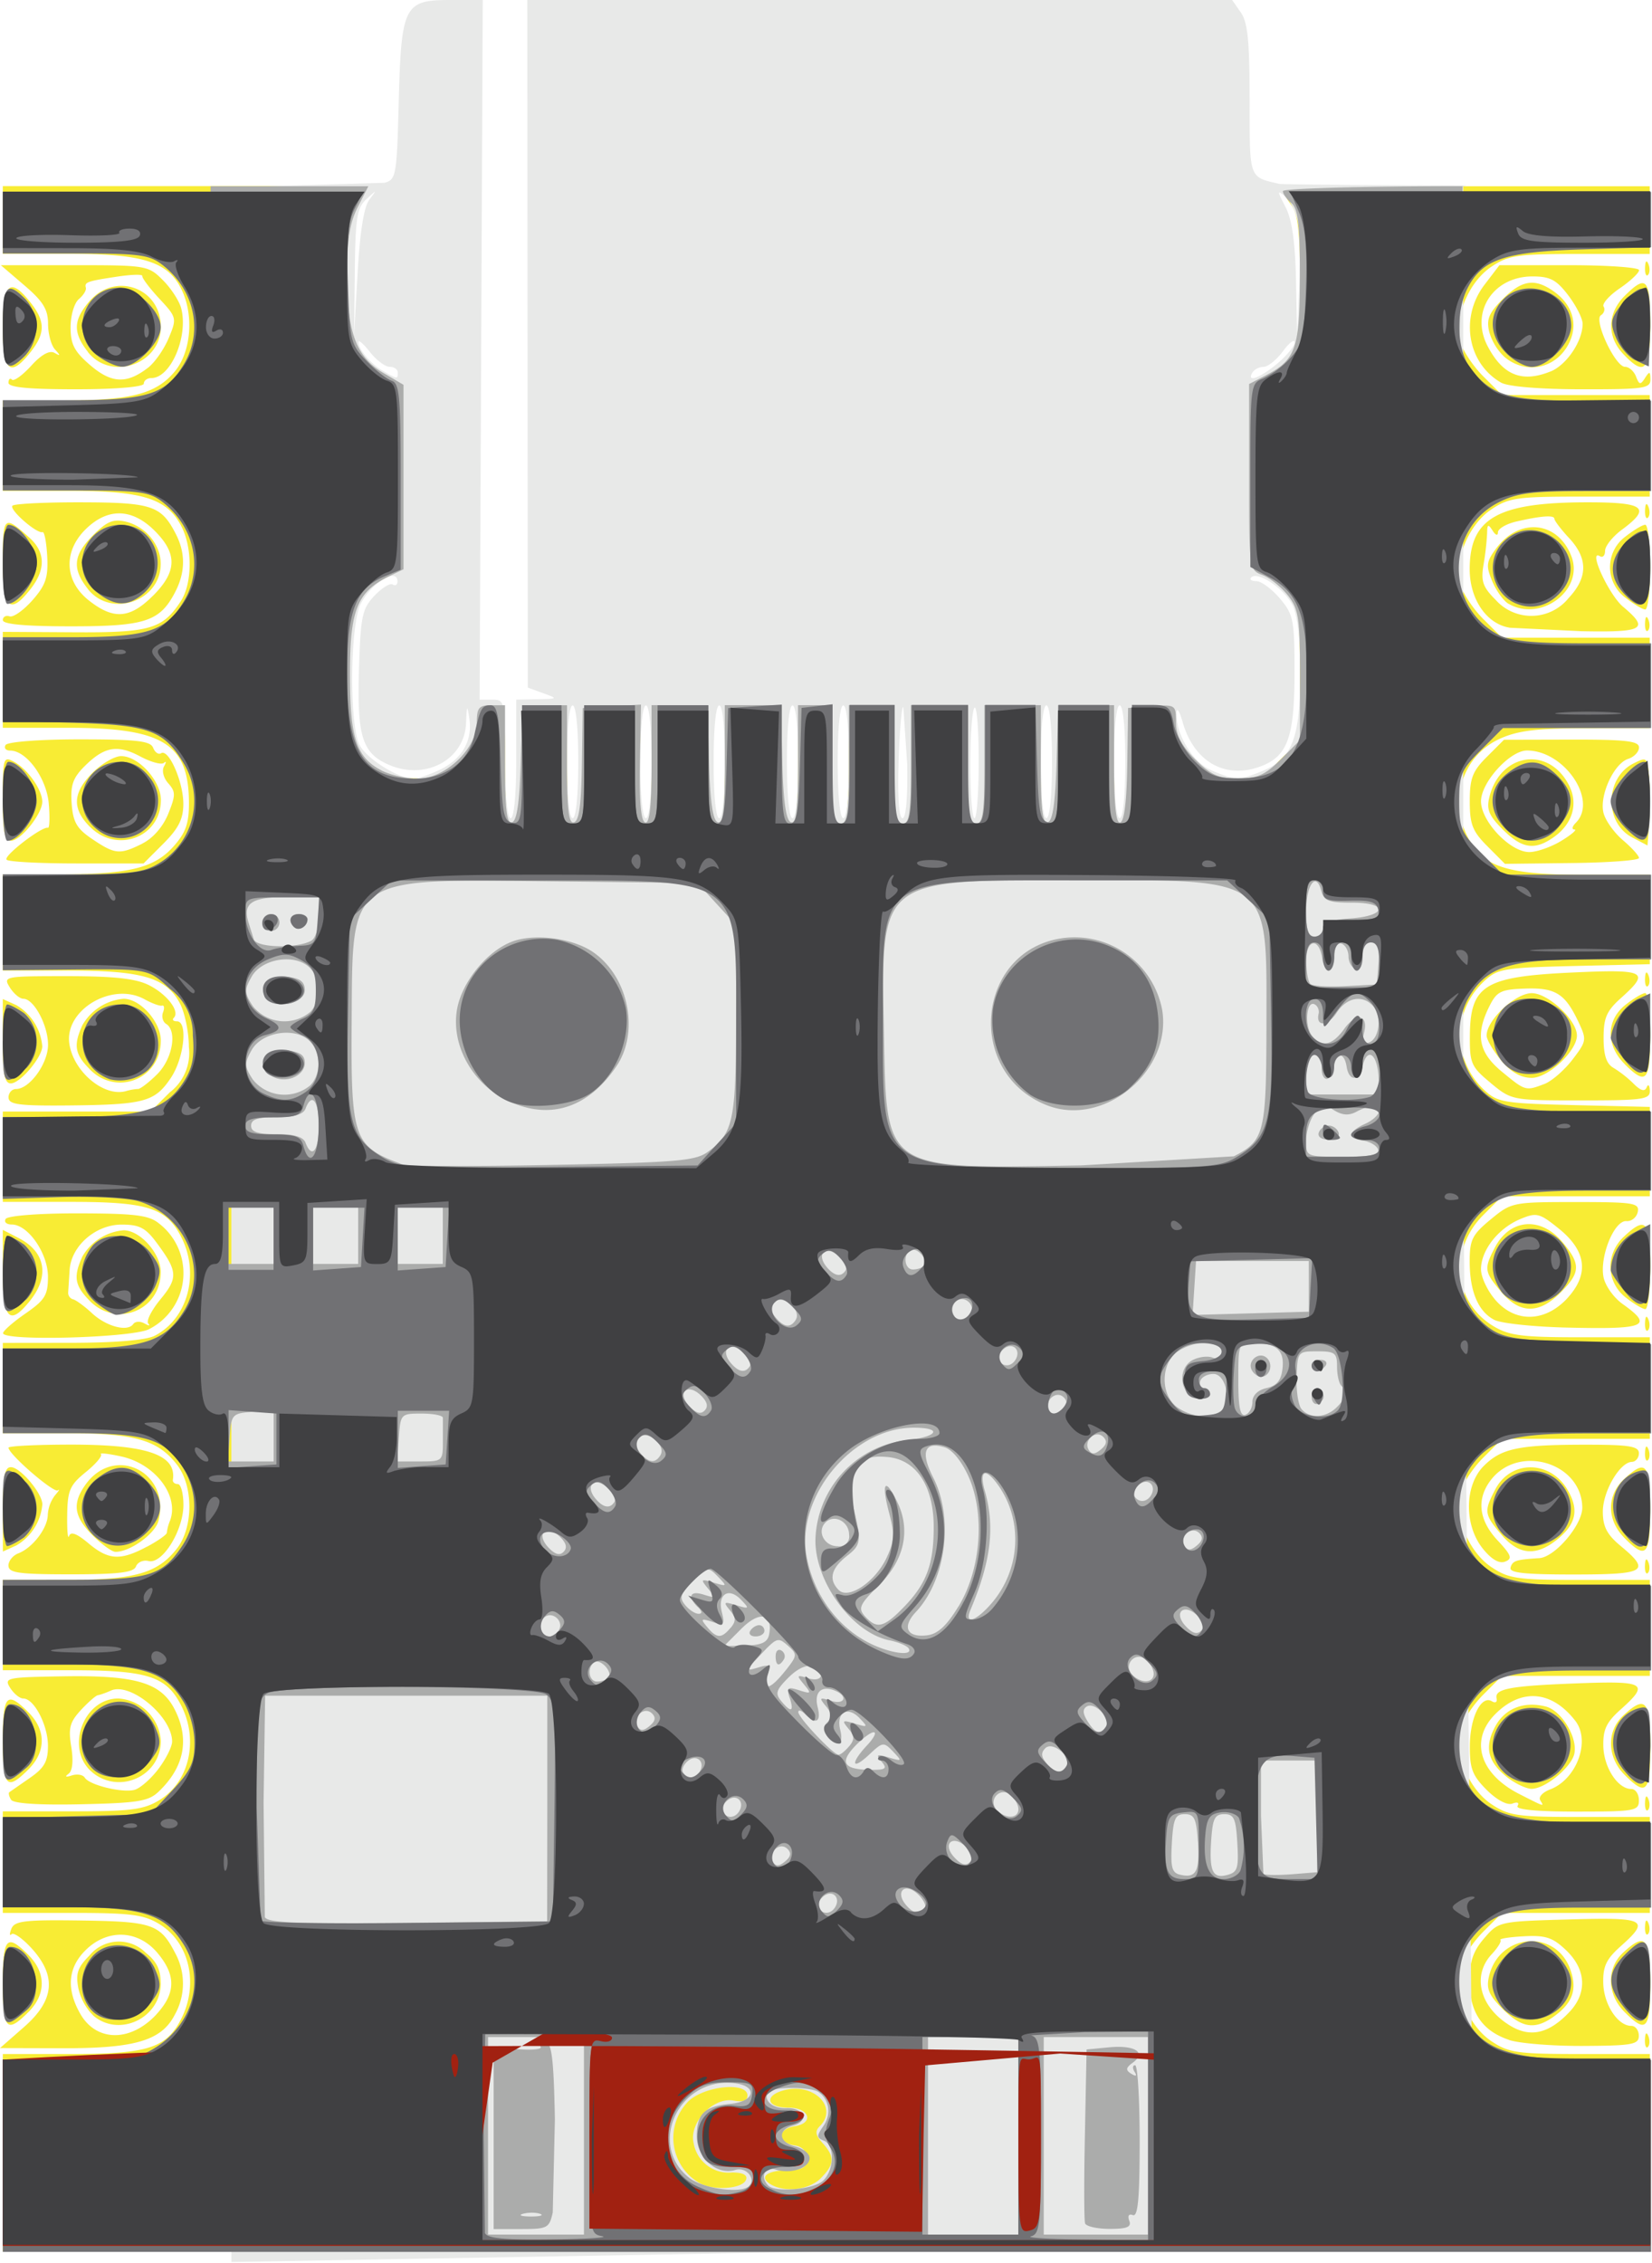 <?xml version="1.0" encoding="UTF-8"?>
<svg width="66.863" height="91.588" version="1.1" viewBox="0 0 17.691 24.233" xmlns="http://www.w3.org/2000/svg">
<g transform="matrix(.884 0 0 .884 -3.2247e-5 0)">
<path d="m0.034 26.074v-1.196h0.824c0.929 0 1.154-0.071 1.335-0.421 0.218-0.422 0.103-0.929-0.26-1.151-0.191-0.117-0.345-0.137-1.061-0.137h-0.838v-1.23h0.837c0.716 0 0.87-0.02 1.061-0.137 0.363-0.222 0.478-0.729 0.26-1.151-0.181-0.35-0.406-0.421-1.335-0.421h-0.823v-1.094h0.754c0.838 0 1.118-0.078 1.353-0.377 0.204-0.259 0.204-0.764 0-1.023-0.235-0.299-0.515-0.377-1.353-0.377h-0.754v-1.094l0.837-1e-3c0.528-1e-3 0.898-0.032 1.002-0.085 0.403-0.207 0.55-0.756 0.321-1.199-0.182-0.352-0.406-0.423-1.336-0.423h-0.824v-1.094h1.79l0.232-0.232a0.6 0.6 0 0 0 0.232-0.55c0-0.175-0.048-0.411-0.107-0.525-0.163-0.315-0.455-0.401-1.36-0.401h-0.787v-1.162l0.666-2e-3c0.862-2e-3 1.166-0.075 1.401-0.338 0.147-0.164 0.188-0.278 0.188-0.52 0-0.724-0.309-0.918-1.463-0.918h-0.792v-1.162l0.859 5e-3c0.922 6e-3 1.077-0.039 1.297-0.376 0.14-0.213 0.143-0.644 8e-3 -0.906-0.176-0.34-0.467-0.431-1.371-0.431h-0.793v-1.094h0.701c0.851-1e-3 1.15-0.076 1.38-0.349 0.204-0.243 0.238-0.698 0.076-1.012-0.167-0.324-0.469-0.416-1.363-0.416h-0.794v-0.82h4.428l-0.129 0.254c-0.096 0.189-0.129 0.399-0.129 0.822 0 0.693 0.111 0.992 0.441 1.186l0.243 0.143v2.234l-0.182 0.089c-0.38 0.186-0.467 0.407-0.467 1.177 0 0.779 0.077 1.013 0.387 1.173 0.481 0.249 1.044-0.013 1.125-0.525 0.036-0.224 0.069-0.267 0.205-0.267 0.16 0 0.162 8e-3 0.162 0.723 0 1.017 0.163 0.962 0.19-0.028l0.019-0.695h0.542v0.723c0 1.043 0.148 0.882 0.161-8e-3l0.01-0.681 0.726-0.042-0.013 0.701c-0.019 1.044 0.142 0.991 0.142 0.03v-0.723h0.678l0.019 0.695c0.028 0.99 0.19 1.045 0.19 0.028v-0.723h0.678l0.019 0.695c0.028 0.99 0.19 1.045 0.19 0.028v-0.723h0.41v0.718c0 1.066 0.205 1.066 0.205 0v-0.718h0.546v0.718c0 1.066 0.205 1.066 0.205 0v-0.718h0.684v0.723c0 1.017 0.163 0.962 0.19-0.028l0.019-0.695h0.678v0.723c0 1.058 0.167 0.923 0.181-0.012l0.01-0.678 0.698-0.042v0.727c0 1.055 0.148 0.878 0.161-4e-3l0.01-0.681 0.29-0.021c0.285-0.021 0.29-0.017 0.29 0.195 0 0.154 0.066 0.282 0.232 0.448 0.19 0.19 0.284 0.232 0.519 0.232s0.329-0.042 0.519-0.232l0.232-0.232v-0.778c0-0.854-0.05-0.998-0.414-1.186l-0.201-0.104v-2.244l0.201-0.104c0.362-0.187 0.414-0.334 0.414-1.166 0-0.56-0.026-0.792-0.1-0.89-0.055-0.073-0.101-0.156-0.103-0.184s0.997-0.051 2.219-0.051h2.221v0.82h-0.844c-0.766 0-0.866 0.015-1.076 0.156-0.273 0.184-0.449 0.607-0.375 0.902 0.027 0.107 0.152 0.297 0.277 0.423l0.228 0.228h1.79v1.23h-0.844c-0.766 0-0.866 0.015-1.076 0.156-0.273 0.184-0.449 0.607-0.375 0.902 0.027 0.107 0.152 0.297 0.277 0.423l0.228 0.228h1.79v1.094l-0.769 2e-3c-0.6 1e-3 -0.83 0.029-1.047 0.128-0.484 0.22-0.64 0.819-0.334 1.285 0.184 0.28 0.494 0.363 1.363 0.363h0.788v1.082l-0.917 0.022c-0.863 0.021-0.928 0.032-1.095 0.189-0.38 0.357-0.378 0.951 3e-3 1.31 0.163 0.153 0.233 0.165 1.092 0.186l0.917 0.022v1.082h-1.79l-0.227 0.227c-0.416 0.416-0.36 1.052 0.117 1.343 0.194 0.118 0.344 0.138 1.063 0.138h0.837v1.23h-1.79l-0.228 0.228c-0.126 0.126-0.25 0.316-0.277 0.423-0.074 0.295 0.102 0.718 0.375 0.902 0.211 0.141 0.311 0.156 1.076 0.156h0.844v1.162h-1.79l-0.228 0.228c-0.126 0.126-0.25 0.316-0.277 0.423-0.074 0.295 0.102 0.718 0.375 0.902 0.211 0.141 0.311 0.156 1.076 0.156h0.844v1.162h-1.79l-0.228 0.228c-0.126 0.126-0.25 0.316-0.277 0.423-0.074 0.295 0.102 0.718 0.375 0.902 0.211 0.141 0.311 0.156 1.076 0.156h0.844v2.392h-19.952zm0.257-1.523c0.369-0.322 0.397-0.618 0.092-0.953-0.109-0.119-0.218-0.196-0.243-0.171s-0.026-5e-3 -2e-3 -0.066c0.037-0.095 0.16-0.11 0.847-0.1 0.864 0.012 0.956 0.044 1.138 0.396a0.77 0.77 0 0 1-6e-3 0.746c-0.161 0.312-0.48 0.407-1.357 0.405l-0.76-2e-3zm1.605-0.155c0.235-0.255 0.238-0.473 0.011-0.743-0.237-0.281-0.609-0.294-0.873-0.03-0.212 0.212-0.232 0.47-0.061 0.769 0.196 0.341 0.61 0.343 0.923 5e-3zm-0.761 0.021a0.67 0.67 0 0 1-0.186-0.337c-0.034-0.176-8e-3 -0.252 0.133-0.393a0.46 0.46 0 0 1 0.685-0.034c0.131 0.103 0.18 0.205 0.18 0.371 0 0.415-0.497 0.655-0.812 0.393zm17.146 0.29c-0.326-0.11-0.478-0.334-0.478-0.708 0-0.242 0.042-0.366 0.176-0.522 0.176-0.204 0.179-0.205 1.025-0.229 0.937-0.027 0.991 2e-3 0.63 0.324-0.176 0.157-0.217 0.245-0.212 0.448 7e-3 0.259 0.176 0.517 0.339 0.517 0.051 0 0.092 0.054 0.092 0.12 0 0.106-0.079 0.12-0.675 0.123-0.371 2e-3 -0.775-0.031-0.897-0.072zm0.735-0.342c0.214-0.229 0.198-0.512-0.042-0.742-0.163-0.156-0.248-0.185-0.511-0.171-0.174 9e-3 -0.303 0.029-0.287 0.045s-0.031 0.093-0.104 0.171c-0.244 0.261-0.146 0.643 0.223 0.867 0.246 0.149 0.471 0.096 0.721-0.17zm-0.815-0.035c-0.166-0.166-0.198-0.244-0.163-0.393 0.124-0.525 0.812-0.58 0.987-0.078 0.085 0.243 0.024 0.406-0.212 0.572-0.223 0.156-0.38 0.131-0.612-0.101zm1.726 0.372c3e-3 -0.08 0.019-0.096 0.041-0.041 0.02 0.049 0.017 0.108-5e-3 0.131s-0.039-0.018-0.036-0.09zm-19.893-0.678c0-0.559 0.046-0.61 0.311-0.345 0.214 0.214 0.214 0.476 0 0.69-0.265 0.265-0.311 0.215-0.311-0.345zm19.646 0.345c-0.213-0.213-0.221-0.529-0.018-0.718 0.271-0.252 0.329-0.186 0.329 0.373s-0.046 0.61-0.311 0.345zm0.248-1.034c3e-3 -0.08 0.019-0.096 0.041-0.041 0.02 0.049 0.017 0.108-5e-3 0.131s-0.039-0.018-0.036-0.09zm-1.544-1.463c0.024-0.039-3e-3 -0.05-0.063-0.027s-0.186-0.041-0.311-0.166c-0.174-0.174-0.206-0.259-0.204-0.536 2e-3 -0.343 0.139-0.617 0.268-0.537 0.041 0.025 0.066 9e-3 0.056-0.035-0.027-0.117 0.161-0.152 0.989-0.183 0.814-0.031 0.867 2e-3 0.516 0.315-0.176 0.157-0.217 0.245-0.212 0.448 7e-3 0.259 0.176 0.517 0.339 0.517 0.051 0 0.092 0.062 0.092 0.137 0 0.128-0.046 0.137-0.756 0.137-0.481 0-0.741-0.025-0.714-0.068zm0.274-0.069c-0.023-0.038 0.031-0.096 0.121-0.13 0.322-0.123 0.493-0.588 0.304-0.831-0.284-0.367-0.653-0.398-0.969-0.081s-0.187 0.726 0.293 0.969c0.313 0.159 0.301 0.155 0.251 0.074zm-0.397-0.275c-0.237-0.187-0.281-0.361-0.152-0.609 0.116-0.224 0.346-0.318 0.616-0.25 0.199 0.05 0.402 0.4 0.342 0.589-0.053 0.166-0.356 0.408-0.512 0.408-0.065 0-0.197-0.062-0.294-0.138zm1.667 0.304c3e-3 -0.08 0.019-0.096 0.041-0.041 0.02 0.049 0.017 0.108-5e-3 0.131s-0.039-0.018-0.036-0.09zm-19.794-0.034c-0.025-0.04-0.034-0.081-0.021-0.091l0.246-0.171c0.178-0.123 0.222-0.2 0.222-0.39 0-0.251-0.168-0.574-0.299-0.574-0.043 0-0.114-0.058-0.159-0.129-0.077-0.123-0.047-0.129 0.662-0.14 0.861-0.013 1.164 0.078 1.329 0.397 0.186 0.36 0.121 0.701-0.191 0.999-0.123 0.118-0.251 0.139-0.943 0.154-0.513 0.011-0.817-9e-3 -0.846-0.055zm1.783-0.37c0.092-0.121 0.168-0.272 0.168-0.335 0-0.301-0.505-0.722-0.741-0.617-0.062 0.028-0.134 0.053-0.158 0.056s-0.117 0.084-0.206 0.18c-0.134 0.145-0.154 0.219-0.117 0.444 0.028 0.172 0.016 0.292-0.033 0.328s-0.034 0.044 0.04 0.02c0.065-0.021 0.135-9e-3 0.157 0.027 0.055 0.089 0.45 0.186 0.6 0.148 0.068-0.017 0.198-0.13 0.29-0.251zm-0.795 0.041c-0.338-0.273-0.121-0.897 0.312-0.897a0.55 0.55 0 0 1 0.514 0.513c0 0.423-0.495 0.653-0.826 0.385zm18.559 0.028c-0.213-0.213-0.221-0.529-0.018-0.718 0.271-0.252 0.329-0.186 0.329 0.373s-0.046 0.61-0.311 0.345zm-19.647-0.412c0-0.559 0.046-0.61 0.311-0.345 0.214 0.214 0.214 0.476 0 0.69-0.265 0.265-0.311 0.215-0.311-0.345zm0.068-2.121c0-0.058 0.054-0.125 0.12-0.15 0.172-0.066 0.354-0.303 0.357-0.466a0.43 0.43 0 0 1 0.088-0.238c0.047-0.054 0.062-0.08 0.034-0.059-0.049 0.037-0.598-0.438-0.598-0.517 0-0.02 0.341-0.037 0.759-0.037 0.923 0 1.279 0.124 1.232 0.427-4e-3 0.028 0.023 0.051 0.06 0.051s0.068 0.113 0.068 0.252c0 0.31-0.256 0.722-0.423 0.68-0.063-0.016-0.132 0.014-0.152 0.066-0.028 0.073-0.21 0.095-0.79 0.095-0.631 0-0.754-0.017-0.754-0.105zm1.678-0.23c0.133-0.071 0.242-0.148 0.241-0.17a0.54 0.54 0 0 1 0.038-0.144c0.115-0.3-0.174-0.685-0.584-0.778-0.16-0.036-0.274-0.048-0.253-0.028s-0.062 0.118-0.183 0.216c-0.192 0.156-0.221 0.221-0.225 0.519-3e-3 0.187 7e-3 0.302 0.023 0.255 0.019-0.058 0.094-0.03 0.233 0.087 0.245 0.206 0.388 0.214 0.71 0.042zm-0.658-0.138c-0.226-0.226-0.249-0.383-0.09-0.609 0.348-0.497 1.037-0.162 0.888 0.432-0.039 0.157-0.343 0.377-0.521 0.377-0.042 0-0.167-0.09-0.277-0.2zm17.177 0.388c0.027-0.082 0.065-0.094 0.348-0.112 0.191-0.012 0.523-0.404 0.521-0.613-7e-3 -0.543-0.769-0.773-1.107-0.334-0.177 0.23-0.149 0.485 0.08 0.731 0.169 0.181 0.184 0.223 0.092 0.258-0.072 0.028-0.165-0.027-0.27-0.157-0.229-0.286-0.223-0.767 0.012-1.002 0.213-0.213 0.425-0.257 1.238-0.257 0.524 0 0.641 0.019 0.641 0.103 0 0.056-0.038 0.103-0.085 0.105-0.146 4e-3 -0.352 0.356-0.352 0.603 0 0.182 0.05 0.278 0.219 0.418 0.366 0.305 0.302 0.343-0.573 0.343-0.603 0-0.785-0.02-0.763-0.085zm1.628-0.023c3e-3 -0.08 0.019-0.096 0.041-0.041 0.02 0.049 0.017 0.108-5e-3 0.131s-0.039-0.018-0.036-0.09zm-19.893-0.68c0-0.397 0.022-0.511 0.098-0.511 0.113 0 0.381 0.317 0.381 0.45a0.64 0.64 0 0 1-0.315 0.498l-0.163 0.074zm18.152 0.304c-0.207-0.245-0.211-0.278-0.073-0.544 0.186-0.359 0.663-0.359 0.875 1e-3 0.146 0.247 0.106 0.423-0.138 0.615-0.25 0.196-0.457 0.174-0.664-0.072zm1.494 0.043c-0.215-0.215-0.219-0.512-0.01-0.709 0.269-0.253 0.32-0.195 0.32 0.364s-0.046 0.61-0.311 0.345zm0.248-1.034c3e-3 -0.08 0.019-0.096 0.041-0.041 0.02 0.049 0.017 0.108-5e-3 0.131s-0.039-0.018-0.036-0.09zm-19.891-1.447c1e-3 -0.028 0.124-0.136 0.273-0.239 0.234-0.162 0.271-0.222 0.271-0.444 0-0.285-0.242-0.633-0.439-0.633-0.064 0-0.097-0.031-0.073-0.068s0.392-0.068 0.875-0.067c0.686 1e-3 0.859 0.022 0.979 0.12a0.76 0.76 0 0 1-0.118 1.283c-0.204 0.105-1.773 0.148-1.768 0.048zm1.715-0.117c0.051 0.03 0.071 0.03 0.044 0s0.04-0.162 0.148-0.293c0.215-0.261 0.21-0.339-0.045-0.683-0.135-0.183-0.21-0.222-0.425-0.222-0.318 0-0.616 0.262-0.631 0.556l-0.017 0.264c-4e-3 0.038 0.023 0.076 0.059 0.085s0.139 0.084 0.228 0.167c0.175 0.163 0.432 0.231 0.501 0.133 0.024-0.034 0.086-0.037 0.137-7e-3zm-0.662-0.272c-0.186-0.186-0.204-0.293-0.092-0.539a0.64 0.64 0 0 1 0.499-0.318c0.201 0 0.45 0.28 0.45 0.506 0 0.462-0.53 0.679-0.857 0.352zm17.876 0.321c-0.395-0.01-0.783-0.051-0.864-0.093-0.195-0.101-0.298-0.345-0.298-0.708 0-0.262 0.031-0.325 0.255-0.509 0.251-0.207 0.265-0.21 1.03-0.21 0.702 0 0.773 0.011 0.751 0.12-0.014 0.066-0.076 0.116-0.138 0.111-0.146-0.011-0.325 0.427-0.277 0.678 0.02 0.103 0.124 0.25 0.233 0.327 0.378 0.269 0.282 0.308-0.692 0.284zm0.033-0.369c0.254-0.285 0.215-0.563-0.115-0.829-0.235-0.189-0.269-0.198-0.464-0.117-0.269 0.111-0.479 0.378-0.479 0.609 0 0.099 0.083 0.271 0.185 0.384 0.246 0.272 0.607 0.253 0.873-0.046zm-0.813-0.063c-0.206-0.244-0.211-0.278-0.077-0.537 0.181-0.349 0.554-0.38 0.817-0.068 0.226 0.269 0.223 0.37-0.023 0.615-0.262 0.262-0.491 0.258-0.717-0.01zm1.742 0.375c3e-3 -0.08 0.019-0.096 0.041-0.041 0.02 0.049 0.017 0.108-5e-3 0.131s-0.039-0.018-0.036-0.09zm-19.894-0.612v-0.514l0.197 0.102c0.317 0.164 0.371 0.453 0.14 0.747-0.254 0.322-0.337 0.24-0.337-0.334zm19.659 0.304c-0.235-0.185-0.246-0.525-0.022-0.735 0.269-0.253 0.32-0.195 0.32 0.364 0 0.282-0.027 0.513-0.059 0.513s-0.14-0.064-0.239-0.142zm-19.59-2.421c0-0.056 0.041-0.103 0.091-0.103 0.165 0 0.388-0.308 0.388-0.536 0-0.237-0.172-0.557-0.299-0.557-0.043 0-0.117-0.062-0.164-0.137-0.083-0.134-0.068-0.137 0.691-0.137 0.57 0 0.834 0.029 0.992 0.108 0.221 0.11 0.381 0.319 0.304 0.396-0.024 0.024-7e-3 0.043 0.037 0.043 0.136 0 0.088 0.446-0.075 0.688-0.194 0.288-0.322 0.322-1.229 0.331-0.611 6e-3 -0.735-0.011-0.735-0.096zm1.568-0.103c0.029 0 0.135-0.081 0.234-0.18 0.185-0.185 0.245-0.524 0.107-0.609-0.04-0.025-0.057-0.088-0.037-0.14s0.014-0.089-0.012-0.081-0.122-0.027-0.212-0.077c-0.39-0.216-0.971 0.128-0.911 0.538 0.05 0.34 0.421 0.65 0.687 0.574a0.68 0.68 0 0 1 0.144-0.026zm-0.58-0.236c-0.186-0.186-0.204-0.293-0.092-0.539a0.64 0.64 0 0 1 0.499-0.318c0.201 0 0.45 0.28 0.45 0.506 0 0.462-0.53 0.679-0.857 0.352zm16.968 0.163c-0.235-0.194-0.255-0.237-0.253-0.564 4e-3 -0.618 0.171-0.723 1.22-0.773 0.913-0.043 0.971-0.015 0.614 0.305-0.178 0.159-0.214 0.242-0.214 0.487 0 0.21 0.035 0.314 0.12 0.362a1.38 1.38 0 0 1 0.244 0.192c0.086 0.086 0.135 0.099 0.158 0.044 0.018-0.045 0.035-0.027 0.038 0.038 5e-3 0.108-0.078 0.12-0.833 0.12-0.836 0-0.84-1e-3 -1.094-0.21zm0.65 0.012c0.089-0.034 0.242-0.167 0.34-0.295 0.174-0.228 0.175-0.24 0.067-0.468-0.159-0.334-0.277-0.406-0.647-0.392-0.288 0.01-0.338 0.035-0.427 0.215-0.172 0.345-0.131 0.558 0.153 0.792s0.286 0.235 0.514 0.148zm-0.523-0.285c-0.097-0.116-0.177-0.252-0.177-0.302 0-0.187 0.348-0.513 0.547-0.513s0.547 0.326 0.547 0.513-0.348 0.513-0.547 0.513c-0.131 0-0.249-0.067-0.37-0.21zm-18.152-0.233v-0.511l0.163 0.074a0.64 0.64 0 0 1 0.315 0.498c0 0.133-0.268 0.45-0.381 0.45-0.076 0-0.098-0.114-0.098-0.511zm19.646 0.275c-0.228-0.228-0.223-0.531 0.012-0.716 0.099-0.078 0.207-0.142 0.239-0.142s0.059 0.231 0.059 0.513c0 0.559-0.046 0.61-0.311 0.345zm0.248-1.034c3e-3 -0.08 0.019-0.096 0.041-0.041 0.02 0.049 0.017 0.108-5e-3 0.131s-0.039-0.018-0.036-0.09zm-19.848-1.44c-0.043-0.043 0.429-0.407 0.501-0.386 0.019 6e-3 0.024-0.125 0.01-0.289-0.025-0.31-0.268-0.646-0.468-0.646-0.053 0-0.078-0.031-0.055-0.068s0.4-0.068 0.895-0.068c0.693 0 0.86 0.019 0.892 0.102 0.022 0.056 0.065 0.086 0.097 0.066 0.092-0.057 0.269 0.347 0.269 0.612 0 0.184-0.057 0.297-0.241 0.482l-0.241 0.241h-0.807c-0.444 0-0.827-0.02-0.852-0.045zm1.646-0.196c0.128-0.064 0.248-0.202 0.312-0.359 0.091-0.226 0.091-0.267 0-0.37-0.058-0.065-0.08-0.154-0.051-0.205s0.028-0.068-1e-3 -0.042-0.158-9e-3 -0.287-0.078c-0.277-0.148-0.435-0.12-0.675 0.119-0.141 0.141-0.172 0.23-0.156 0.452 0.017 0.226 0.062 0.304 0.253 0.432 0.274 0.184 0.33 0.189 0.605 0.052zm-0.635-0.2c-0.221-0.221-0.212-0.414 0.032-0.658 0.11-0.11 0.265-0.2 0.345-0.2 0.21 0 0.481 0.299 0.481 0.531 0 0.451-0.531 0.653-0.857 0.327zm16.927 0.233c-0.18-0.18-0.213-0.264-0.213-0.544s0.034-0.365 0.207-0.538l0.207-0.207 0.818-2e-3c0.659-1e-3 0.818 0.017 0.818 0.095 0 0.053-0.059 0.115-0.13 0.138-0.174 0.055-0.353 0.446-0.3 0.655 0.023 0.092 0.129 0.24 0.236 0.331s0.194 0.187 0.194 0.215-0.366 0.056-0.812 0.061l-0.812 0.01zm0.896-0.065c0.123-0.075 0.195-0.137 0.159-0.137s-0.028-0.037 0.017-0.082c0.27-0.27-0.138-0.875-0.592-0.875-0.207 0-0.557 0.386-0.557 0.615 0 0.243 0.353 0.615 0.585 0.615 0.09 0 0.265-0.061 0.388-0.136zm-0.711-0.139c-0.167-0.167-0.198-0.242-0.16-0.393 0.134-0.533 0.717-0.62 0.963-0.143 0.117 0.226 0.045 0.471-0.187 0.633s-0.384 0.135-0.616-0.097zm1.568 0.097c-0.339-0.179-0.329-0.721 0.017-0.895 0.165-0.083 0.17-0.078 0.191 0.186a4.2 4.2 0 0 1 0 0.539l-0.021 0.268zm-19.737-0.473c0-0.489 7e-3 -0.511 0.133-0.444 0.168 0.09 0.345 0.34 0.345 0.486s-0.259 0.472-0.381 0.472c-0.076 0-0.098-0.114-0.098-0.515zm18.251-2.067c-0.278-0.047-0.48-0.344-0.481-0.706 0-0.619 0.335-0.811 1.418-0.812 0.703-1e-3 0.787 0.065 0.427 0.331-0.113 0.083-0.205 0.199-0.205 0.256s-0.028 0.087-0.062 0.066c-0.149-0.092 0.107 0.466 0.28 0.612 0.323 0.271 0.254 0.311-0.508 0.296l-0.869-0.042zm0.711-0.352c0.24-0.251 0.244-0.483 0.013-0.732-0.099-0.106-0.179-0.212-0.179-0.234 0-0.048-0.158-0.037-0.461 0.033-0.122 0.028-0.223 0.087-0.223 0.131s-0.028 0.037-0.065-0.022c-0.053-0.083-0.065-0.077-0.066 0.034a3.29 3.29 0 0 1-0.043 0.377c-0.034 0.202-0.01 0.272 0.145 0.427a0.58 0.58 0 0 0 0.881-0.015zm-0.722 0.063c-0.061-0.036-0.15-0.16-0.198-0.276-0.077-0.186-0.071-0.233 0.049-0.395 0.283-0.38 0.749-0.33 0.912 0.098 0.154 0.406-0.372 0.801-0.763 0.572zm1.654 0.234c3e-3 -0.08 0.019-0.096 0.041-0.041 0.02 0.049 0.017 0.108-5e-3 0.131s-0.039-0.018-0.036-0.09zm-19.894-0.035c0-0.041 0.037-0.062 0.082-0.047s0.169-0.073 0.277-0.195c0.161-0.183 0.192-0.276 0.179-0.53-9e-3 -0.169-0.034-0.302-0.056-0.295-0.07 0.023-0.41-0.275-0.365-0.32 0.024-0.024 0.399-0.042 0.835-0.041 0.852 2e-3 0.966 0.04 1.141 0.378 0.122 0.234 0.12 0.466-4e-3 0.707-0.186 0.359-0.362 0.417-1.265 0.417-0.545 0-0.823-0.025-0.823-0.074zm1.818-0.295c0.293-0.293 0.3-0.51 0.022-0.788-0.272-0.272-0.563-0.281-0.828-0.027-0.282 0.27-0.269 0.634 0.03 0.87s0.497 0.223 0.776-0.056zm-0.788-0.084c-0.194-0.247-0.178-0.409 0.065-0.652 0.166-0.166 0.244-0.198 0.393-0.163 0.241 0.057 0.425 0.278 0.425 0.511 0 0.453-0.603 0.661-0.884 0.304zm18.628 0.107a0.46 0.46 0 0 1 0-0.742c0.099-0.078 0.207-0.142 0.239-0.142s0.059 0.231 0.059 0.513-0.027 0.513-0.059 0.513-0.14-0.064-0.239-0.142zm-19.658-0.444c0-0.551 0.013-0.562 0.325-0.281 0.192 0.173 0.196 0.384 0.012 0.618-0.254 0.323-0.337 0.24-0.337-0.337zm19.894-0.617c3e-3 -0.08 0.019-0.096 0.041-0.041 0.02 0.049 0.017 0.108-5e-3 0.131s-0.039-0.018-0.036-0.09zm-19.825-1.543c0-0.044 0.019-0.061 0.042-0.038s0.128-0.053 0.233-0.168c0.122-0.135 0.222-0.19 0.282-0.156 0.074 0.042 0.075 0.034 7e-3 -0.04-0.047-0.051-0.085-0.191-0.085-0.312 0-0.174-0.06-0.272-0.286-0.465l-0.286-0.245h0.891c0.874 0 0.895 4e-3 1.073 0.182 0.1 0.1 0.2 0.255 0.222 0.344 0.086 0.342-0.129 0.841-0.362 0.841-0.051 0-0.092 0.031-0.092 0.068s-0.319 0.068-0.82 0.068c-0.579 0-0.82-0.023-0.82-0.08zm1.69-0.182c0.082-0.063 0.195-0.225 0.251-0.36 0.1-0.24 0.097-0.25-0.115-0.478-0.119-0.128-0.211-0.251-0.205-0.273s-0.126-0.019-0.294 6e-3c-0.379 0.057-0.408 0.068-0.39 0.136 8e-3 0.03-0.03 0.092-0.085 0.138s-0.1 0.198-0.1 0.34c0 0.208 0.045 0.294 0.239 0.461 0.259 0.221 0.44 0.229 0.699 0.03zm-0.728-0.192c-0.183-0.233-0.179-0.384 0.018-0.613 0.312-0.362 0.865-0.164 0.865 0.31 0 0.453-0.603 0.661-0.884 0.304zm17.117 0.371c-0.406-0.235-0.499-0.791-0.198-1.185l0.18-0.236h0.846c0.465 0 0.846 0.027 0.846 0.06s-0.105 0.132-0.234 0.22-0.217 0.188-0.196 0.221 6e-3 0.081-0.032 0.105c-0.092 0.057 0.173 0.625 0.292 0.625 0.048 0 0.108 0.053 0.133 0.118 0.039 0.101 0.054 0.103 0.109 0.017s0.064-0.081 0.065 0.019c1e-3 0.108-0.083 0.119-0.836 0.118-0.504-1e-3 -0.891-0.033-0.973-0.081zm0.6-0.133c0.195-0.078 0.39-0.367 0.39-0.578 0-0.064-0.078-0.219-0.174-0.345-0.144-0.189-0.22-0.229-0.434-0.229-0.477 0-0.757 0.433-0.544 0.842 0.185 0.355 0.416 0.449 0.763 0.309zm-0.557-0.177a0.67 0.67 0 0 1-0.185-0.306c-0.035-0.149-3e-3 -0.227 0.163-0.393 0.233-0.233 0.388-0.257 0.616-0.097 0.234 0.164 0.304 0.406 0.184 0.638-0.156 0.302-0.52 0.376-0.778 0.158zm-18.191-0.359c0-0.537 0.088-0.615 0.337-0.298 0.179 0.227 0.179 0.37 0 0.597-0.249 0.316-0.337 0.239-0.337-0.298zm19.627 0.32c-0.197-0.21-0.189-0.491 0.019-0.699 0.265-0.265 0.311-0.215 0.311 0.345 0 0.565-0.066 0.635-0.33 0.354zm0.267-1.044c3e-3 -0.08 0.019-0.096 0.041-0.041 0.02 0.049 0.017 0.108-5e-3 0.131s-0.039-0.018-0.036-0.09z" fill="#f8ec34"/>
<path d="m2.803 14.385v-12.004l0.476-0.127 1.379-0.04c0.14-0.038 0.149-0.085 0.172-0.973 0.031-1.173 0.065-1.241 0.622-1.241h0.396l-0.038 8.474h0.154c0.15 0 0.154 0.019 0.154 0.718 0 0.433 0.027 0.718 0.068 0.718s0.068-0.285 0.068-0.718v-0.718l0.256-5e-3c0.251-5e-3 0.252-7e-3 0.07-0.073l-0.186-0.068-6e-3 -8.328h8.538l0.106 0.152c0.083 0.119 0.106 0.348 0.106 1.055 0 0.967-0.012 0.934 0.359 1.02 0.028 7e-3 1.051 0.016 2.273 0.02l-0.044 9e-3v12.004l0.126 12.885-7.839 0.126-7.21 0.126zm6.236 12.013c0.018-0.055-0.042-0.085-0.17-0.085a0.43 0.43 0 0 1-0.466-0.355c-0.06-0.247 0.237-0.563 0.485-0.516 0.111 0.021 0.167 1e-3 0.167-0.061 0-0.171-0.53-0.117-0.721 0.075a0.63 0.63 0 0 0 0.14 0.985c0.173 0.097 0.527 0.07 0.564-0.042zm0.905-0.017c0.167-0.167 0.171-0.258 0.022-0.423-0.088-0.097-0.096-0.145-0.034-0.207 0.225-0.225-0.07-0.526-0.427-0.436-0.254 0.064-0.221 0.214 0.046 0.213 0.259-1e-3 0.317 0.191 0.068 0.226-0.085 0.012-0.154 0.064-0.154 0.115s0.069 0.103 0.154 0.115c0.101 0.014 0.154 0.069 0.154 0.159 0 0.108-0.047 0.138-0.22 0.141-0.262 5e-3 -0.362 0.081-0.222 0.169 0.17 0.107 0.469 0.073 0.613-0.071zm-2.939-17.154c0-0.41-0.027-0.683-0.068-0.683s-0.068 0.273-0.068 0.683 0.027 0.683 0.068 0.683 0.068-0.273 0.068-0.683zm0.888 0c0-0.41-0.027-0.683-0.068-0.683s-0.068 0.273-0.068 0.683 0.027 0.683 0.068 0.683 0.068-0.273 0.068-0.683zm0.888 0c0-0.41-0.027-0.683-0.068-0.683s-0.068 0.273-0.068 0.683 0.027 0.683 0.068 0.683 0.068-0.273 0.068-0.683zm0.888 0c0-0.41-0.027-0.683-0.068-0.683s-0.068 0.273-0.068 0.683 0.027 0.683 0.068 0.683 0.068-0.273 0.068-0.683zm0.615 0c0-0.41-0.027-0.683-0.068-0.683s-0.068 0.273-0.068 0.683 0.027 0.683 0.068 0.683 0.068-0.273 0.068-0.683zm0.706 0.028-0.047-0.69c-0.019-0.019-0.045 0.276-0.057 0.655-0.014 0.429 4e-3 0.69 0.047 0.69s0.064-0.256 0.057-0.655zm0.866-0.04c0-0.382-0.023-0.672-0.051-0.643s-0.051 0.341-0.051 0.695 0.023 0.643 0.051 0.643 0.051-0.312 0.051-0.695zm0.888 0.011c0-0.41-0.027-0.683-0.068-0.683s-0.068 0.273-0.068 0.683 0.027 0.683 0.068 0.683 0.068-0.273 0.068-0.683zm0.888 0c0-0.41-0.027-0.683-0.068-0.683s-0.068 0.273-0.068 0.683 0.027 0.683 0.068 0.683 0.068-0.273 0.068-0.683zm-8.307 0.099c0.27-0.128 0.4-0.351 0.361-0.618-0.026-0.177-0.031-0.171-0.04 0.052-0.018 0.438-0.482 0.693-0.924 0.509-0.336-0.141-0.4-0.343-0.373-1.182 0.02-0.623 0.039-0.713 0.186-0.869 0.09-0.096 0.19-0.158 0.222-0.138s0.058 4e-3 0.058-0.036c0-0.174-0.313 0.015-0.444 0.268s-0.142 1.458-0.016 1.71c0.083 0.167 0.471 0.41 0.654 0.41 0.051 0 0.192-0.047 0.315-0.106zm9.979 8e-3c0.35-0.146 0.447-0.399 0.447-1.167 0-0.432-0.033-0.72-0.097-0.843-0.102-0.197-0.418-0.408-0.496-0.33-0.025 0.025 3e-3 0.046 0.062 0.046s0.187 0.095 0.285 0.21c0.164 0.195 0.177 0.258 0.177 0.892 0 0.811-0.087 1.035-0.447 1.154-0.413 0.136-0.776-0.083-0.908-0.548-0.037-0.132-0.071-0.184-0.074-0.117-0.013 0.257 0.193 0.6 0.418 0.698 0.285 0.124 0.348 0.125 0.632 6e-3zm-10.486-4.822c0-0.038-0.044-0.068-0.098-0.068s-0.161-0.081-0.239-0.18-0.141-0.153-0.139-0.12c3e-3 0.093 0.153 0.267 0.305 0.354 0.17 0.097 0.171 0.097 0.171 0.014zm10.657-0.109c0.116-0.097 0.209-0.213 0.208-0.256s-0.065 5e-3 -0.142 0.109-0.182 0.188-0.233 0.188-0.112 0.031-0.135 0.068c-0.08 0.13 0.093 0.068 0.302-0.109zm-11.002-1.982c0.095-0.126 0.094-0.126-0.034-8e-3 -0.115 0.106-0.134 0.223-0.141 0.888l-9e-3 0.767 0.043-0.759c0.028-0.498 0.077-0.803 0.141-0.888zm11.249 0.27c-0.022-0.118-0.09-0.257-0.151-0.308-0.102-0.084-0.101-0.073 2e-3 0.126 0.079 0.152 0.117 0.422 0.127 0.888l0.014 0.67 0.024-0.581c0.013-0.32 6e-3 -0.678-0.016-0.796z" fill="#e8e9e8"/>
<path d="m2.551 2.666v-0.41h-0.303 2.214l-0.129 0.254c-0.096 0.189-0.129 0.399-0.129 0.822 0 0.693 0.111 0.992 0.441 1.186l0.243 0.143v2.234l-0.182 0.089c-0.38 0.186-0.467 0.407-0.467 1.177 0 0.779 0.077 1.013 0.387 1.173 0.103 0.053 0.299 0.097 0.436 0.097 0.331 0 0.714-0.363 0.714-0.677 0-0.18 0.025-0.212 0.171-0.212h0.171v0.723c0 0.548 0.021 0.716 0.085 0.695 0.059-0.02 0.091-0.243 0.105-0.723l0.019-0.695h0.542v0.723c0 0.548 0.021 0.716 0.085 0.695s0.088-0.232 0.095-0.706l0.01-0.678 0.706-0.042-0.013 0.701c-9e-3 0.472 0.012 0.71 0.064 0.727s0.077-0.189 0.077-0.698v-0.723h0.678l0.019 0.695c0.013 0.481 0.046 0.704 0.105 0.723 0.065 0.021 0.085-0.147 0.085-0.695v-0.723h0.678l0.019 0.695c0.013 0.481 0.046 0.704 0.105 0.723 0.065 0.021 0.085-0.147 0.085-0.695v-0.723h0.41v0.718c0 0.592 0.018 0.718 0.103 0.718s0.103-0.125 0.103-0.718v-0.718h0.546v0.718c0 0.592 0.018 0.718 0.103 0.718s0.103-0.125 0.103-0.718v-0.718h0.684v0.718c0 0.592 0.018 0.718 0.103 0.718s0.103-0.125 0.103-0.718v-0.718h0.684v0.723c0 0.548 0.021 0.716 0.085 0.695 0.059-0.02 0.091-0.243 0.105-0.723l0.019-0.695h0.678v0.723c0 0.497 0.024 0.715 0.075 0.698s0.079-0.279 0.085-0.706l0.01-0.681 0.29-0.021c0.285-0.021 0.29-0.017 0.29 0.195 0 0.154 0.066 0.282 0.232 0.448 0.19 0.19 0.284 0.232 0.519 0.232s0.329-0.042 0.519-0.232l0.232-0.232v-0.784c0-0.696-0.016-0.804-0.146-0.969-0.08-0.102-0.219-0.213-0.308-0.247-0.161-0.061-0.162-0.066-0.162-1.189v-1.125l0.201-0.104c0.366-0.189 0.414-0.33 0.414-1.205 0-0.625-0.022-0.815-0.103-0.882-0.056-0.047-0.103-0.112-0.103-0.145s0.993-0.06 2.221-0.06h-0.044l-0.503 25.015h-14.42zm4.523 23.203v-1.196h-1.162v2.392h1.162zm-1.094 0.027v-1.1l0.301 0.024c0.166 0.013 0.287 1e-3 0.269-0.027s0.01-0.051 0.061-0.051c0.073 0 0.097 0.2 0.111 0.927l-0.026 1.128c-0.042 0.189-0.064 0.201-0.38 0.201h-0.336zm0.565 0.919c-0.046-0.019-0.139-0.02-0.205-3e-3s-0.029 0.033 0.084 0.034 0.167-0.013 0.121-0.032zm5.791-0.946v-1.196h-1.094v2.392h1.094zm1.572 0v-1.196h-1.264v2.392h1.264zm-0.763 1.06c-0.013-0.037-0.014-0.526-2e-3 -1.087l0.02-1.019 0.272-0.026c0.312-0.03 0.457 0.062 0.29 0.184-0.088 0.064-0.092 0.092-0.021 0.136 0.059 0.036 0.073 0.028 0.04-0.024-0.027-0.043-0.024-0.079 7e-3 -0.079s0.055 0.415 0.055 0.923c0 0.69-0.021 0.915-0.082 0.892-0.049-0.019-0.067 8e-3 -0.044 0.068 0.029 0.076-0.025 0.099-0.237 0.099-0.151 0-0.285-0.03-0.298-0.067zm-4.071-0.452c0.089-0.089-0.037-0.236-0.166-0.195-0.221 0.07-0.467-0.144-0.467-0.407 0-0.275 0.093-0.364 0.41-0.394 0.299-0.028 0.332-0.217 0.044-0.25-0.668-0.076-1.058 0.744-0.545 1.147 0.168 0.132 0.628 0.195 0.724 0.099zm0.9-0.067c0.136-0.136 0.139-0.431 6e-3 -0.483-0.088-0.034-0.089-0.057-5e-3 -0.177 0.098-0.14 0.072-0.321-0.059-0.411-0.099-0.068-0.569-0.066-0.612 2e-3 -0.061 0.099 0.057 0.201 0.224 0.193 0.208-0.01 0.275 0.159 0.082 0.21s-0.181 0.203 0.027 0.255c0.094 0.024 0.171 0.086 0.171 0.139 0 0.12-0.228 0.198-0.41 0.14-0.134-0.043-0.196 0.089-0.091 0.194 0.088 0.088 0.561 0.045 0.667-0.062zm-3.344-4.505v-1.367h-3.418l-0.019 1.296 0.015 1.385c0.027 0.07 0.389 0.085 1.727 0.07l1.693-0.018zm3.486 1.196c0.074-0.119-0.035-0.221-0.142-0.132-0.053 0.044-0.079 0.107-0.058 0.14 0.05 0.081 0.148 0.077 0.2-8e-3zm1.088 9e-3c0.02-0.033-0.021-0.111-0.092-0.175-0.152-0.137-0.27-0.023-0.139 0.135 0.094 0.113 0.177 0.127 0.231 0.04zm3.307-0.803c-0.018-0.282-0.043-0.334-0.158-0.334s-0.14 0.052-0.157 0.353c-0.017 0.294 0 0.358 0.103 0.381 0.191 0.044 0.235-0.039 0.213-0.4zm0.478 0.016c-0.017-0.298-0.041-0.35-0.157-0.35s-0.14 0.053-0.158 0.298c-0.028 0.391 0.013 0.486 0.191 0.439 0.127-0.033 0.142-0.08 0.124-0.388zm0.971-0.323v-0.677h-0.684v0.672l0.029 0.701c0.016 0.016 0.17 0.018 0.342 5e-3l0.312-0.025zm-6.422 0.393c-0.091-0.091-0.244 0.047-0.175 0.158 0.035 0.057 0.074 0.056 0.147-5e-3s0.078-0.104 0.028-0.154zm2.171-0.018c-0.161-0.161-0.302-0.049-0.15 0.119 0.082 0.09 0.141 0.109 0.189 0.061s0.036-0.105-0.04-0.181zm-2.755-0.436c0.074-0.119-0.035-0.221-0.142-0.132-0.053 0.044-0.079 0.107-0.058 0.14 0.05 0.081 0.148 0.077 0.2-8e-3zm3.383-0.026c0-0.052-0.042-0.129-0.093-0.172-0.13-0.108-0.284 0.066-0.165 0.185 0.109 0.109 0.258 0.101 0.258-0.014zm-3.862-0.453c0.074-0.119-0.035-0.221-0.142-0.132-0.053 0.044-0.079 0.107-0.058 0.14 0.05 0.081 0.148 0.077 0.2-8e-3zm2.204-0.124c-0.071-0.086-0.059-0.093 0.087-0.05 0.163 0.049 0.165 0.046 0.052-0.072s-0.125-0.117-0.29 0.039c-0.211 0.198-0.23 0.106-0.024-0.114 0.082-0.087 0.118-0.158 0.08-0.158s-0.142 0.079-0.232 0.174c-0.187 0.199-0.125 0.281 0.21 0.281 0.17 0 0.188-0.016 0.117-0.101zm2.239 0.055c0.068-0.109-0.165-0.307-0.255-0.217-0.054 0.054-0.051 0.104 0.013 0.18 0.101 0.122 0.182 0.134 0.242 0.037zm-2.632-0.239c0.068-0.082 0.067-0.125-8e-3 -0.215-0.083-0.101-0.075-0.107 0.077-0.061 0.16 0.048 0.163 0.044 0.057-0.067-0.147-0.153-0.286-0.067-0.233 0.145 0.045 0.178-0.037 0.217-0.157 0.073-0.055-0.066-0.054-0.112 2e-3 -0.168s0.053-0.107-0.018-0.193c-0.086-0.104-0.08-0.11 0.058-0.067 0.173 0.055 0.214-0.059 0.045-0.124-0.164-0.063-0.249 0.023-0.203 0.205 0.044 0.177-0.022 0.212-0.153 0.081-0.045-0.045-0.082-0.056-0.082-0.024 0 0.067 0.423 0.515 0.487 0.516 0.024 1e-3 0.081-0.045 0.128-0.102zm-2.389-0.4c-0.091-0.091-0.244 0.047-0.175 0.158 0.035 0.057 0.074 0.056 0.147-5e-3s0.078-0.104 0.028-0.154zm5.503 0.155c0.06-0.097-0.139-0.297-0.235-0.238-0.052 0.032-0.049 0.085 0.01 0.179 0.094 0.151 0.158 0.168 0.225 0.059zm-3.834-0.342c-0.04-0.126-0.026-0.137 0.114-0.093 0.148 0.047 0.152 0.041 0.059-0.071s-0.089-0.118 0.052-0.074c0.176 0.056 0.218-0.077 0.045-0.143-0.066-0.025-0.177 0.027-0.285 0.135-0.149 0.149-0.163 0.193-0.088 0.283 0.121 0.146 0.158 0.133 0.104-0.037zm-0.051-0.33c0.145-0.184 0.147-0.197 0.029-0.303s-0.136-0.096-0.323 0.102-0.193 0.21-0.04 0.164c0.14-0.043 0.155-0.031 0.115 0.094-0.063 0.199 0.037 0.173 0.218-0.057zm-0.118-0.18c0-0.059 0.031-0.087 0.069-0.064s0.052 0.072 0.03 0.107c-0.059 0.095-0.1 0.077-0.1-0.043zm-2.028 0.267c0.062-0.062-0.091-0.236-0.167-0.189-0.094 0.058-0.071 0.234 0.031 0.234 0.05 0 0.111-0.02 0.136-0.045zm6.607-0.049c0-0.052-0.042-0.129-0.093-0.172-0.13-0.108-0.284 0.066-0.165 0.185 0.109 0.109 0.258 0.101 0.258-0.014zm-2.968-0.307c-0.02-0.033-0.125-0.077-0.234-0.099-0.445-0.089-0.896-0.697-0.896-1.208a1.25 1.25 0 0 1 1.093-1.215c0.387-0.037 0.461-0.152 0.097-0.152-0.739 0-1.432 0.836-1.296 1.563 0.09 0.482 0.401 0.889 0.82 1.074 0.235 0.104 0.47 0.125 0.416 0.037zm-1.691-0.17c0.049-0.257-0.115-0.29-0.337-0.068l-0.21 0.21 0.261-7e-3c0.197-6e-3 0.267-0.039 0.286-0.134zm-0.228-0.044c0.023-0.038 0.071-0.068 0.107-0.068s0.064 0.031 0.064 0.068-0.048 0.068-0.107 0.068-0.088-0.031-0.064-0.068zm-2.32-6e-3c0.07-0.114-0.088-0.245-0.182-0.15-0.079 0.079-0.03 0.225 0.076 0.225 0.033 0 0.081-0.033 0.106-0.074zm2.081-0.028c0.068-0.082 0.067-0.125-8e-3 -0.215-0.083-0.101-0.075-0.107 0.077-0.061 0.16 0.048 0.163 0.044 0.057-0.067-0.149-0.155-0.286-0.067-0.232 0.15 0.038 0.151 0.026 0.164-0.114 0.119s-0.146-0.037-0.063 0.063c0.115 0.139 0.173 0.141 0.282 0.01zm2.758-0.255c0.273-0.443 0.328-1.119 0.128-1.572-0.083-0.188-0.198-0.331-0.289-0.36-0.248-0.079-0.3 0.056-0.142 0.365 0.251 0.492 0.155 1.24-0.21 1.628-0.171 0.182-0.109 0.312 0.134 0.283 0.129-0.015 0.235-0.111 0.378-0.344zm2.902 0.11c-0.161-0.161-0.302-0.049-0.15 0.119 0.082 0.09 0.141 0.109 0.189 0.061s0.036-0.105-0.04-0.181zm-3.558-0.111c0.273-0.283 0.359-0.516 0.359-0.968 0-0.497-0.212-0.817-0.562-0.847-0.205-0.017-0.27 0.01-0.365 0.154-0.077 0.117-0.099 0.237-0.068 0.363 0.126 0.511 0.123 0.54-0.058 0.683-0.191 0.151-0.223 0.285-0.098 0.411 0.119 0.119 0.441-0.097 0.579-0.388 0.096-0.203 0.101-0.286 0.033-0.542-0.101-0.379-0.05-0.445 0.101-0.129 0.16 0.335 0.082 0.694-0.217 0.992-0.258 0.258-0.271 0.292-0.152 0.412 0.127 0.127 0.216 0.1 0.447-0.14zm1.069-0.054c0.341-0.406 0.372-0.991 0.074-1.415-0.157-0.223-0.238-0.189-0.164 0.068 0.124 0.433 0.073 0.853-0.174 1.436-0.081 0.191 0.071 0.14 0.264-0.089zm-3.567 0.058c-0.13-0.13-0.095-0.205 0.071-0.152 0.141 0.045 0.145 0.039 0.052-0.074s-0.089-0.118 0.069-0.071c0.164 0.049 0.166 0.046 0.05-0.074s-0.126-0.119-0.302 0.057c-0.153 0.153-0.168 0.199-0.094 0.288 0.049 0.059 0.121 0.106 0.162 0.106 0.048 0 0.045-0.029-8e-3 -0.082zm-1.667-0.849c-0.161-0.161-0.302-0.049-0.15 0.119 0.082 0.09 0.141 0.109 0.189 0.061s0.036-0.105-0.04-0.181zm7.739-0.05c-0.091-0.091-0.244 0.047-0.175 0.158 0.035 0.057 0.074 0.056 0.147-5e-3s0.078-0.104 0.028-0.154zm-4.24 0.022c0-0.161-0.181-0.255-0.287-0.148s-0.013 0.287 0.148 0.287a0.12 0.12 0 0 0 0.139-0.139zm-2.842-0.399c0.02-0.033-0.021-0.111-0.092-0.175-0.152-0.137-0.27-0.023-0.139 0.135 0.094 0.113 0.177 0.127 0.231 0.04zm6.498-0.077c0.074-0.119-0.035-0.221-0.142-0.132-0.053 0.044-0.079 0.107-0.058 0.14 0.05 0.081 0.148 0.077 0.2-8e-3zm-10.627-0.723v-0.312l-0.256 0.021c-0.249 0.021-0.257 0.03-0.277 0.312l-0.021 0.29h0.554zm2.05 0.072v-0.29c0-0.028-0.115-0.051-0.256-0.051-0.253 0-0.257 4e-3 -0.277 0.29l-0.021 0.29h0.277c0.271 0 0.277-5e-3 0.277-0.239zm2.635 0.164c0.073-0.119-0.156-0.313-0.254-0.216-0.061 0.061-0.059 0.105 8e-3 0.185 0.103 0.124 0.182 0.134 0.246 0.031zm5.364-0.223c-0.091-0.091-0.244 0.047-0.175 0.158 0.035 0.057 0.074 0.056 0.147-5e-3s0.078-0.104 0.028-0.154zm-4.869-0.497c-0.161-0.161-0.302-0.049-0.15 0.119 0.082 0.09 0.141 0.109 0.189 0.061s0.036-0.105-0.04-0.181zm4.39 0.018c-0.091-0.091-0.244 0.047-0.175 0.158 0.035 0.057 0.074 0.056 0.147-5e-3s0.078-0.104 0.028-0.154zm1.899 0.17c0.142-0.09 0.074-0.453-0.085-0.453-0.072 0-0.144 0.038-0.159 0.085s5e-3 0.085 0.046 0.085 0.074 0.033 0.074 0.073-0.069 0.063-0.154 0.051c-0.21-0.03-0.253-0.358-0.06-0.461 0.075-0.04 0.184-0.054 0.243-0.031 0.07 0.027 0.107 3e-3 0.107-0.069 0-0.145-0.327-0.147-0.532-3e-3s-0.209 0.529 0 0.676c0.167 0.117 0.379 0.136 0.52 0.047zm0.388-0.114c0-0.08 0.064-0.143 0.171-0.168 0.125-0.029 0.177-0.092 0.193-0.235 0.026-0.221-0.073-0.31-0.347-0.311-0.186-1e-3 -0.188 3e-3 -0.188 0.449 0 0.33 0.023 0.442 0.085 0.421 0.047-0.016 0.086-0.086 0.086-0.156zm-4e-3 -0.379c-0.07-0.114 0.088-0.245 0.182-0.15 0.079 0.079 0.03 0.225-0.076 0.225-0.033 0-0.081-0.033-0.106-0.074zm1.024 0.445c0.119-0.119 0.133-0.186 0.056-0.263-0.028-0.028-0.051-0.133-0.051-0.234 0-0.162-0.026-0.182-0.239-0.182-0.236 0-0.239 4e-3 -0.251 0.307-6e-3 0.169 0.02 0.346 0.06 0.393 0.098 0.118 0.296 0.108 0.426-0.022zm-0.303-0.132c0-0.063 0.033-0.103 0.073-0.089s0.073 0.054 0.073 0.089-0.033 0.076-0.073 0.089-0.073-0.027-0.073-0.089zm0-0.376c0-0.038 0.048-0.068 0.107-0.068s0.088 0.031 0.064 0.068-0.071 0.068-0.107 0.068-0.064-0.031-0.064-0.068zm-6.806 9e-3c0.02-0.033-0.021-0.111-0.092-0.175-0.152-0.137-0.27-0.023-0.139 0.135 0.094 0.113 0.177 0.127 0.231 0.04zm3.218-0.077c0.074-0.119-0.035-0.221-0.142-0.132-0.053 0.044-0.079 0.107-0.058 0.14 0.05 0.081 0.148 0.077 0.2-8e-3zm-2.661-0.485c0.073-0.119-0.156-0.313-0.254-0.216-0.061 0.061-0.059 0.105 8e-3 0.185 0.103 0.124 0.182 0.134 0.246 0.031zm2.118-0.068c0.07-0.114-0.088-0.245-0.182-0.15-0.079 0.079-0.03 0.225 0.076 0.225 0.033 0 0.081-0.033 0.106-0.074zm4.097-0.336v-0.308h-1.366l-0.042 0.654 1.408-0.04zm-5.61-0.196c0.02-0.033-0.021-0.111-0.092-0.175-0.152-0.137-0.27-0.023-0.139 0.135 0.094 0.113 0.177 0.127 0.231 0.04zm0.951-0.054c0.062-0.062-0.091-0.236-0.167-0.189-0.094 0.058-0.071 0.234 0.031 0.234 0.05 0 0.111-0.02 0.136-0.045zm-7.882-0.365v-0.342h-0.546v0.684h0.546zm1.025 0v-0.342h-0.546v0.684h0.546zm1.025 0v-0.342h-0.546v0.684h0.546zm3.212-1.016c0.307-0.223 0.34-0.378 0.341-1.599l1e-3 -1.146-0.468-0.51-1.743-0.02c-2.516-0.029-2.435-0.086-2.447 1.708-9e-3 1.42 0.022 1.505 0.624 1.723 0.056 0.02 0.871 0.022 1.811 3e-3 1.512-0.03 1.728-0.048 1.88-0.158zm-2.46-0.637c-0.407-0.209-0.651-0.666-0.58-1.084 0.055-0.324 0.347-0.692 0.649-0.817 0.274-0.114 0.758-0.053 1.01 0.127 0.423 0.301 0.553 0.963 0.271 1.378-0.354 0.52-0.834 0.661-1.35 0.397zm8.831 0.692c0.372-0.191 0.393-0.276 0.395-1.604 2e-3 -1.801 0.082-1.741-2.327-1.741-2.376 0-2.342-0.027-2.307 1.841 0.032 1.694-0.024 1.656 2.393 1.614l1.845-0.11zm-2.269-0.62c-0.997-0.398-0.85-1.882 0.2-2.023a1.08 1.08 0 0 1 1.2 0.866c0.126 0.743-0.709 1.433-1.4 1.157zm4.016 0.538c-0.015-0.047-0.095-0.095-0.177-0.107-0.197-0.029-0.188-0.109 0.022-0.205 0.171-0.078 0.234-0.217 0.098-0.217-0.04 0-0.132 0.031-0.203 0.07-0.093 0.05-0.171 0.045-0.273-0.017-0.122-0.075-0.156-0.068-0.241 0.046-0.054 0.073-0.098 0.219-0.098 0.325 0 0.191 2e-3 0.192 0.45 0.192 0.329 0 0.442-0.023 0.422-0.085zm-0.718-0.205c0.016-0.047 0.069-0.085 0.12-0.085s0.104 0.038 0.12 0.085-0.032 0.085-0.12 0.085-0.137-0.035-0.12-0.085zm-12.114-0.085c0-0.302-0.084-0.408-0.161-0.205-0.027 0.07-0.137 0.103-0.349 0.103-0.23 0-0.31 0.026-0.31 0.103s0.08 0.103 0.31 0.103c0.212 0 0.322 0.032 0.349 0.103 0.078 0.203 0.161 0.097 0.161-0.205zm-0.107-0.483c0.139-0.139 0.137-0.4-4e-3 -0.541-0.175-0.175-0.579-0.112-0.703 0.11-0.09 0.161-0.088 0.199 0.017 0.359a0.49 0.49 0 0 0 0.69 0.071zm-0.478-0.127c-0.194-0.141-0.076-0.326 0.192-0.3 0.165 0.016 0.223 0.055 0.223 0.15 0 0.171-0.258 0.264-0.415 0.15zm13.421-7e-3c-0.023-0.266-0.139-0.327-0.192-0.101-0.043 0.184-0.164 0.186-0.193 3e-3s-0.134-0.178-0.161 0.014c-0.012 0.085-0.053 0.145-0.09 0.134s-0.059-0.08-0.047-0.154c0.014-0.085-0.018-0.134-0.085-0.134-0.077 0-0.107 0.068-0.107 0.239v0.239h0.896zm-0.413-0.556c0.148-0.203 0.297-0.17 0.238 0.054-0.027 0.105-0.011 0.137 0.058 0.114 0.126-0.042 0.162-0.31 0.059-0.435-0.125-0.15-0.323-0.118-0.447 0.072-0.108 0.166-0.256 0.174-0.219 0.013 0.01-0.044-0.012-0.096-0.049-0.114-0.1-0.051-0.126 0.265-0.031 0.38 0.121 0.146 0.243 0.121 0.391-0.083zm-12.53-0.199c0.139-0.139 0.137-0.4-4e-3 -0.541-0.175-0.175-0.579-0.112-0.703 0.11-0.09 0.161-0.088 0.199 0.017 0.359a0.49 0.49 0 0 0 0.69 0.071zm-0.551-0.2c-0.061-0.158 0.062-0.253 0.292-0.227 0.143 0.016 0.196 0.059 0.196 0.159 0 0.181-0.422 0.24-0.488 0.068zm13.495-0.393c0.016-0.196-4e-3 -0.256-0.085-0.256-0.069 0-0.107 0.062-0.107 0.177s-0.032 0.166-0.085 0.148c-0.047-0.016-0.086-0.085-0.086-0.154s-0.039-0.138-0.085-0.154c-0.053-0.018-0.085 0.038-0.085 0.148 0 0.214-0.118 0.236-0.149 0.028-0.038-0.255-0.193-0.232-0.193 0.029 0 0.128 0.022 0.255 0.049 0.282s0.219 0.04 0.427 0.028l0.379-0.02zm-12.921-0.28c0.046-0.029 0.085-0.158 0.085-0.287v-0.235h-0.403c-0.414 0-0.522 0.074-0.449 0.308l0.063 0.202c0.033 0.106 0.54 0.115 0.705 0.013zm-0.599-0.215c0-0.056 0.046-0.103 0.103-0.103s0.103 0.046 0.103 0.103-0.046 0.103-0.103 0.103-0.103-0.046-0.103-0.103zm0.385 0.055c-0.077-0.077-0.047-0.158 0.059-0.158 0.056 0 0.103 0.029 0.103 0.064 0 0.086-0.107 0.148-0.161 0.093zm12.464 0.017c0-0.069 0.096-0.105 0.319-0.12 0.451-0.029 0.481-0.192 0.036-0.192-0.287 0-0.345-0.022-0.377-0.144-0.062-0.239-0.183-0.074-0.183 0.25 0 0.224 0.027 0.304 0.103 0.304 0.056 0 0.103-0.044 0.103-0.099z" fill="#abacab"/>
<path d="m0.034 26.108v-1.162h0.789c0.545 0 0.847-0.03 0.974-0.096 0.515-0.268 0.707-0.846 0.431-1.293-0.23-0.372-0.488-0.456-1.402-0.456h-0.792v-1.08l1.786-0.048 0.268-0.288c0.223-0.24 0.268-0.336 0.268-0.573 0-0.167-0.057-0.378-0.138-0.508-0.221-0.358-0.487-0.443-1.393-0.443h-0.791v-1.026l0.837-1e-3c0.934-1e-3 1.092-0.049 1.331-0.403 0.192-0.285 0.201-0.649 0.022-0.942-0.221-0.362-0.438-0.43-1.366-0.43h-0.824v-1.026h0.793c0.914 0 1.172-0.084 1.402-0.456 0.301-0.488 0.024-1.156-0.551-1.328-0.133-0.04-0.557-0.062-0.943-0.05l-0.701 0.022v-0.992h0.793c0.9 0 1.186-0.089 1.406-0.439 0.099-0.158 0.125-0.295 0.103-0.548a0.68 0.68 0 0 0-0.276-0.564c-0.272-0.249-0.246-0.244-1.291-0.234l-0.735 7e-3v-1.162h0.837c0.71 0 0.871-0.021 1.056-0.134a0.88 0.88 0 0 0 0.297-1.212c-0.243-0.399-0.419-0.462-1.35-0.489l-0.84-0.024v-1.012h0.824c0.928 0 1.146-0.069 1.366-0.43 0.241-0.395 0.136-0.9-0.25-1.204-0.163-0.128-0.273-0.143-1.061-0.143h-0.879v-1.094h0.824c0.928 0 1.146-0.069 1.366-0.43 0.241-0.395 0.136-0.9-0.25-1.204-0.163-0.128-0.273-0.143-1.061-0.143h-0.879v-0.746h4.364l-0.103 0.207c-0.078 0.156-0.098 0.383-0.08 0.918 0.022 0.678 0.032 0.721 0.223 0.92 0.11 0.115 0.248 0.224 0.308 0.243 0.092 0.029 0.108 0.196 0.108 1.161v1.127l-0.196 0.081c-0.347 0.144-0.453 0.417-0.453 1.172 0 0.969 0.199 1.278 0.825 1.278 0.366 0 0.645-0.204 0.715-0.524 0.072-0.328 0.092-0.365 0.198-0.365 0.083 0 0.106 0.133 0.122 0.7 0.017 0.603 0.036 0.703 0.139 0.723s0.12-0.048 0.12-0.7v-0.723h0.478v0.718c0 0.672 9e-3 0.718 0.137 0.718s0.137-0.046 0.137-0.718v-0.718h0.616v0.718c0 0.672 9e-3 0.718 0.137 0.718s0.137-0.046 0.137-0.718v-0.718h0.616v0.718c0 0.585 0.019 0.718 0.1 0.718s0.104-0.14 0.12-0.701l0.019-0.701 0.65-0.042v0.721c0 0.588 0.019 0.721 0.1 0.721s0.104-0.14 0.12-0.701l0.019-0.701 0.376-0.044v0.722c0 0.596 0.018 0.722 0.103 0.722s0.103-0.125 0.103-0.718v-0.718h0.546v0.718c0 0.592 0.018 0.718 0.103 0.718s0.103-0.125 0.103-0.718v-0.718h0.684v0.718c0 0.592 0.018 0.718 0.103 0.718s0.103-0.125 0.103-0.718v-0.718h0.61l0.019 0.7c0.017 0.603 0.036 0.703 0.139 0.723s0.12-0.048 0.12-0.7v-0.723h0.616v0.718c0 0.672 9e-3 0.718 0.137 0.718s0.137-0.046 0.137-0.718v-0.718h0.232c0.21 0 0.236 0.022 0.276 0.237 0.024 0.13 0.138 0.33 0.252 0.444 0.172 0.172 0.262 0.208 0.529 0.208 0.615 0 0.83-0.329 0.83-1.269 0-0.7-0.108-0.981-0.448-1.164l-0.236-0.127v-1.109c0-1.092 3e-3 -1.115 0.154-1.173a1.12 1.12 0 0 0 0.325-0.243c0.154-0.165 0.173-0.25 0.194-0.849 0.017-0.488-5e-3 -0.733-0.082-0.917l-0.105-0.251h4.368v0.67l-0.837 0.026c-0.935 0.029-1.205 0.12-1.383 0.464-0.152 0.294-0.133 0.766 0.039 0.985 0.256 0.325 0.462 0.384 1.357 0.384h0.824v1.094h-0.789c-0.655 0-0.834 0.023-1.058 0.137-0.644 0.328-0.642 1.273 3e-3 1.606 0.142 0.073 0.425 0.101 1.02 0.101h0.824v1.026h-1.794l-0.265 0.265c-0.241 0.241-0.265 0.299-0.265 0.623s0.025 0.383 0.265 0.623l0.265 0.265h1.794v1.026h-0.793c-0.901 0-1.19 0.09-1.402 0.439-0.275 0.45-0.08 1.115 0.383 1.308 0.159 0.066 0.492 0.098 1.024 0.098h0.788v0.956h-0.788c-0.517 0-0.866 0.033-1.015 0.095-0.632 0.264-0.709 1.197-0.131 1.586 0.157 0.105 0.35 0.133 1.063 0.154l0.871 0.025v1.08h-0.788c-0.891 0-1.162 0.077-1.389 0.396-0.186 0.262-0.194 0.721-0.018 1.011 0.213 0.349 0.501 0.439 1.402 0.439h0.793v1.026h-0.824c-0.909 0-1.115 0.061-1.358 0.403-0.172 0.241-0.187 0.679-0.035 0.973 0.179 0.345 0.553 0.466 1.448 0.468l0.769 2e-3v1.026h-0.824c-0.895 0-1.102 0.058-1.357 0.384-0.174 0.221-0.191 0.692-0.036 0.992 0.179 0.345 0.553 0.466 1.448 0.468l0.769 2e-3v2.324h-19.967zm7.262 0.977c-0.152-0.029-0.154-0.04-0.154-1.216s1e-3 -1.187 0.154-1.217c0.085-0.017-0.2-0.027-0.632-0.022l-0.786 9e-3 -0.019 1.159 0.015 1.247c0.025 0.065 0.232 0.086 0.805 0.079 0.424-5e-3 0.702-0.023 0.617-0.039zm6.612-1.216v-1.264l-0.769 8e-3 -0.649 0.039c0.108 0.028 0.12 0.145 0.12 1.217s-0.011 1.189-0.12 1.217c-0.066 0.017 0.226 0.035 0.649 0.039l0.769 8e-3zm-1.572 0v-1.196h-1.162v2.392h1.162zm-3.366 0.675c0.09-0.024 0.154-0.094 0.154-0.17 0-0.104-0.051-0.129-0.271-0.129-0.198 0-0.29-0.036-0.342-0.132-0.173-0.323 0.034-0.649 0.385-0.608 0.157 0.018 0.198-6e-3 0.215-0.131 0.02-0.141-6e-3 -0.154-0.296-0.154-0.26 0-0.354 0.036-0.517 0.2-0.341 0.341-0.257 0.884 0.164 1.068 0.248 0.108 0.296 0.113 0.507 0.057zm0.863-0.022c0.249-0.095 0.35-0.315 0.231-0.503-0.072-0.113-0.077-0.197-0.023-0.344 0.062-0.169 0.05-0.212-0.089-0.325-0.181-0.147-0.268-0.157-0.516-0.063-0.267 0.101-0.226 0.275 0.064 0.275 0.276 0 0.32 0.114 0.068 0.177-0.094 0.024-0.171 0.082-0.171 0.131s0.077 0.107 0.171 0.131c0.262 0.066 0.218 0.245-0.061 0.245-0.284 0-0.39 0.179-0.16 0.272a0.52 0.52 0 0 0 0.486 5e-3zm-3.117-4.582c0.017-1.193 6e-3 -1.342-0.098-1.418-0.149-0.109-3.175-0.123-3.376-0.015-0.124 0.066-0.132 0.156-0.132 1.39l0.047 1.366c0.026 0.026 0.833 0.038 1.794 0.028l1.747-0.018zm3.45 1.015c-0.122-0.122-0.322 0.06-0.212 0.194 0.069 0.083 0.095 0.082 0.186-9e-3 0.08-0.08 0.086-0.124 0.026-0.185zm1.054 0.112c0.013-0.038-0.042-0.11-0.122-0.159-0.188-0.118-0.331-2e-3 -0.197 0.16 0.095 0.115 0.281 0.115 0.319-1e-3zm3.303-0.722c0-0.412-1e-3 -0.414-0.188-0.393-0.169 0.019-0.19 0.052-0.209 0.32-0.028 0.392 0.016 0.488 0.224 0.488 0.166 0 0.173-0.017 0.173-0.415zm0.505 0.307a1.06 1.06 0 0 0-0.019-0.633c-0.032-0.05-0.131-0.081-0.221-0.068-0.13 0.018-0.168 0.07-0.185 0.255-0.036 0.374 0.036 0.554 0.221 0.554 0.089 0 0.181-0.049 0.204-0.108zm0.915-0.627-0.019-0.735-0.271-0.022c-0.367-0.03-0.447 0.096-0.446 0.702 2e-3 0.75 0.023 0.79 0.419 0.79h0.336zm-6.364 0.491c0.061-0.158-0.074-0.263-0.177-0.138-0.088 0.106-0.048 0.245 0.07 0.245 0.037 0 0.085-0.048 0.108-0.107zm2.18 0.032c0.026-0.041-0.018-0.139-0.096-0.218-0.129-0.129-0.146-0.132-0.187-0.026-0.076 0.197 0.177 0.415 0.283 0.244zm-2.755-0.755c-0.122-0.122-0.322 0.06-0.212 0.194 0.069 0.083 0.095 0.082 0.186-9e-3 0.08-0.08 0.086-0.124 0.026-0.185zm3.268-0.016c-0.108-0.108-0.158-0.121-0.221-0.058-0.123 0.123 0.13 0.389 0.265 0.278 0.081-0.067 0.074-0.101-0.044-0.219zm-3.769-0.344c0.095-0.115-1e-3 -0.197-0.16-0.136-0.115 0.044-0.138 0.112-0.063 0.187 0.07 0.07 0.135 0.055 0.223-0.051zm1.957 0.022c0.033-0.054 0.067-0.054 0.12 0 0.104 0.104 0.184 0.092 0.184-0.028 0-0.056-0.036-0.103-0.08-0.103s-0.06-0.02-0.036-0.044 0.092-4e-3 0.15 0.044 0.126 0.067 0.151 0.042c0.056-0.056-0.525-0.658-0.635-0.658-0.044 0-0.118 0.046-0.165 0.103-0.068 0.082-0.068 0.123 0 0.205 0.047 0.057 0.055 0.103 0.017 0.103-0.118 0-0.238-0.187-0.154-0.239 0.042-0.026 0.054-0.11 0.028-0.193-0.04-0.125-0.031-0.135 0.055-0.063 0.056 0.046 0.122 0.064 0.146 0.04 0.061-0.061-0.087-0.228-0.202-0.228-0.052 0-0.086-0.037-0.077-0.083s-0.052-0.114-0.137-0.153-0.154-0.098-0.154-0.132c0-0.078-0.985-1.067-1.062-1.067-0.088 0-0.373 0.288-0.373 0.377 0 0.122 0.597 0.639 0.662 0.573 0.032-0.032 0.127-0.039 0.213-0.017 0.147 0.039 0.149 0.047 0.039 0.169-0.142 0.156-0.074 0.253 0.085 0.121 0.102-0.085 0.109-0.078 0.066 0.058-0.04 0.125 0.024 0.227 0.354 0.563 0.221 0.226 0.436 0.411 0.478 0.411s0.096 0.062 0.12 0.137c0.048 0.151 0.138 0.177 0.209 0.062zm-0.135-0.448c-0.058-0.151-9e-3 -0.186 0.091-0.066 0.049 0.058 0.055 0.114 0.017 0.138s-0.084-0.01-0.107-0.072zm-0.648-0.338c-0.085-0.097-0.142-0.189-0.127-0.204 0.039-0.039 0.325 0.238 0.325 0.316 0 0.099-0.029 0.082-0.198-0.112zm0.1-0.281c-0.037-0.097-0.029-0.105 0.038-0.038 0.047 0.046 0.068 0.102 0.047 0.123s-0.059-0.017-0.085-0.084zm-1.274-0.883-0.166-0.179 0.161 0.049c0.144 0.044 0.155 0.033 0.11-0.111s-0.039-0.151 0.064-0.064c0.077 0.063 0.092 0.119 0.047 0.164s-0.045 0.111 0 0.194c0.099 0.184-0.024 0.154-0.216-0.053zm0.387 0.067c-0.058-0.151-9e-3 -0.186 0.091-0.066 0.049 0.058 0.055 0.114 0.017 0.138s-0.084-0.01-0.107-0.072zm4.03 1.817c0.025-0.04-9e-3 -0.132-0.075-0.205-0.092-0.102-0.141-0.114-0.213-0.054-0.079 0.065-0.076 0.098 0.021 0.205 0.131 0.144 0.203 0.159 0.267 0.054zm-4.965-0.499c0.059-0.071 0.055-0.113-0.017-0.172s-0.114-0.055-0.178 0.022c-0.083 0.1-0.047 0.243 0.061 0.243 0.031 0 0.091-0.042 0.134-0.093zm5.444 0.021c0.025-0.04-9e-3 -0.132-0.075-0.205-0.092-0.102-0.141-0.114-0.213-0.054-0.079 0.065-0.076 0.098 0.021 0.205 0.131 0.144 0.202 0.159 0.267 0.054zm-6.034-0.758c-0.122-0.122-0.322 0.06-0.212 0.194 0.069 0.083 0.095 0.082 0.186-9e-3 0.08-0.08 0.086-0.124 0.026-0.185zm6.549-0.016c-0.108-0.108-0.158-0.121-0.221-0.058-0.123 0.123 0.13 0.389 0.265 0.278 0.081-0.067 0.074-0.101-0.044-0.219zm-2.841-0.111c0.023-0.038-0.013-0.088-0.081-0.111-0.358-0.121-0.705-0.324-0.799-0.466-0.098-0.149-0.096-0.158 0.021-0.127 0.076 0.02 0.212-0.044 0.345-0.163 0.169-0.151 0.228-0.268 0.255-0.509 0.02-0.176 1e-3 -0.377-0.043-0.459s-0.05-0.147-0.016-0.147c0.081 0 0.145 0.242 0.146 0.547 1e-3 0.285-0.207 0.654-0.404 0.716-0.178 0.057-0.179 0.135-2e-3 0.312l0.139 0.139 0.197-0.141c0.498-0.355 0.68-1.1 0.4-1.642-0.205-0.397-0.453-0.498-0.723-0.296-0.152 0.114-0.186 0.192-0.18 0.406 4e-3 0.146 0.03 0.332 0.058 0.413 0.049 0.145 4e-3 0.211-0.334 0.487-0.092 0.076-0.107 0.065-0.107-0.074 0-0.121 0.037-0.161 0.145-0.156a0.28 0.28 0 0 0 0.222-0.118c0.062-0.1 0.052-0.143-0.054-0.221-0.097-0.072-0.155-0.078-0.222-0.022-0.15 0.124-0.111-0.066 0.079-0.39 0.196-0.335 0.621-0.576 1.014-0.576 0.138 0 0.252-0.032 0.252-0.07 0-0.237-0.747-0.089-1.126 0.224-0.827 0.682-0.609 1.973 0.409 2.417 0.251 0.109 0.355 0.116 0.41 0.026zm0.606-0.632c0.433-0.845 0.118-2.097-0.47-1.872-0.088 0.034-0.082 0.08 0.043 0.319 0.296 0.568 0.235 1.161-0.167 1.618-0.197 0.224-0.203 0.247-0.092 0.329 0.226 0.165 0.471 0.025 0.685-0.394zm-4.886 0.334c0.059-0.071 0.055-0.113-0.017-0.172s-0.114-0.055-0.178 0.022c-0.083 0.1-0.047 0.243 0.061 0.243 0.031 0 0.091-0.042 0.134-0.093zm7.767 0.021c0.025-0.04-9e-3 -0.132-0.075-0.205-0.092-0.102-0.141-0.114-0.213-0.054-0.079 0.065-0.076 0.098 0.021 0.205 0.131 0.144 0.203 0.159 0.267 0.054zm-2.55-0.252c0.344-0.392 0.418-0.937 0.188-1.387-0.163-0.32-0.371-0.379-0.293-0.083 0.093 0.354 0.047 0.931-0.1 1.264-0.135 0.304-0.136 0.325-0.022 0.325 0.067 0 0.169-0.054 0.227-0.12zm-5.096-0.735c0.013-0.038-0.042-0.11-0.122-0.159-0.188-0.118-0.331-2e-3 -0.197 0.16 0.095 0.115 0.281 0.115 0.319-1e-3zm7.665-0.125c0.013-0.066-0.022-0.114-0.081-0.114-0.127 0-0.204 0.111-0.144 0.209s0.198 0.043 0.225-0.095zm-7.127-0.392c0.025-0.04-9e-3 -0.132-0.075-0.205-0.092-0.102-0.141-0.114-0.213-0.054-0.079 0.065-0.076 0.098 0.021 0.205 0.131 0.144 0.202 0.159 0.267 0.054zm6.527-0.101c0.064-0.078 0.067-0.126 0.011-0.182-0.1-0.1-0.294 0.052-0.242 0.19 0.048 0.126 0.121 0.124 0.23-8e-3zm-10.63-0.715v-0.308l-0.58-0.042v0.7l0.58-0.042zm2.071-0.017 0.021-0.325h-0.622v0.692l0.58-0.042zm2.547 0.06c-0.108-0.108-0.158-0.121-0.221-0.058-0.123 0.123 0.13 0.389 0.265 0.278 0.081-0.067 0.074-0.101-0.044-0.219zm5.437 0.063c0.069-0.181-0.045-0.261-0.187-0.132-0.101 0.091-0.111 0.132-0.044 0.174 0.127 0.081 0.189 0.07 0.232-0.042zm-4.79-0.452c0.025-0.04-9e-3 -0.132-0.075-0.205-0.092-0.102-0.141-0.114-0.213-0.054-0.079 0.065-0.076 0.098 0.021 0.205 0.131 0.144 0.202 0.159 0.267 0.054zm4.307-0.194c-0.066-0.107-0.154-0.092-0.202 0.034-0.065 0.169 0.028 0.261 0.146 0.144 0.056-0.056 0.082-0.136 0.056-0.177zm1.931-0.024c0.019-0.235 7e-3 -0.256-0.154-0.256-0.11 0-0.175 0.038-0.175 0.103 0 0.056 0.031 0.103 0.068 0.103s0.068 0.033 0.068 0.073-0.069 0.063-0.154 0.051c-0.12-0.017-0.154-0.066-0.154-0.227 0-0.181 0.026-0.208 0.222-0.226 0.311-0.03 0.301-0.218-0.012-0.218-0.172 0-0.272 0.048-0.376 0.18-0.178 0.226-0.177 0.303 3e-3 0.532 0.117 0.149 0.191 0.18 0.393 0.163 0.233-0.019 0.25-0.036 0.27-0.277zm0.355 0.171c0-0.066 0.093-0.172 0.205-0.236 0.363-0.207 0.214-0.562-0.218-0.52-0.219 0.021-0.227 0.033-0.248 0.355-0.012 0.183-5e-3 0.375 0.015 0.427 0.052 0.136 0.245 0.116 0.246-0.025zm-1e-3 -0.461c0-0.056 0.031-0.103 0.068-0.103s0.068 0.046 0.068 0.103-0.031 0.103-0.068 0.103-0.068-0.046-0.068-0.103zm1.009 0.496c0.095-0.117 0.046-0.674-0.065-0.744-0.223-0.142-0.496 0.015-0.455 0.262a0.35 0.35 0 0 1-0.032 0.208c-0.029 0.046-0.019 0.146 0.021 0.222 0.084 0.157 0.42 0.19 0.532 0.053zm-0.286-0.11c-0.029-0.048-0.035-0.105-0.013-0.128 0.061-0.061 0.128 0.029 0.095 0.128-0.023 0.069-0.039 0.069-0.082 0zm-0.04-0.419c0-0.038 0.031-0.068 0.068-0.068s0.068 0.031 0.068 0.068-0.031 0.068-0.068 0.068-0.068-0.031-0.068-0.068zm-6.798 0.064c0.025-0.04-9e-3 -0.132-0.075-0.205-0.092-0.102-0.141-0.114-0.213-0.054-0.079 0.065-0.076 0.098 0.021 0.205 0.131 0.144 0.202 0.159 0.267 0.054zm3.261-0.279c-0.122-0.122-0.322 0.06-0.212 0.194 0.069 0.083 0.095 0.082 0.186-9e-3 0.08-0.08 0.086-0.124 0.026-0.185zm-2.746-0.494c-0.108-0.108-0.158-0.121-0.221-0.058-0.123 0.123 0.13 0.389 0.265 0.278 0.081-0.067 0.074-0.101-0.044-0.219zm2.171 3e-3c0.013-0.066-0.022-0.114-0.081-0.114-0.127 0-0.204 0.111-0.144 0.209s0.198 0.043 0.225-0.095zm4.099-0.236 0.021-0.361-1.476 0.038-0.021 0.261c-0.034 0.419 0.048 0.464 0.801 0.442l0.656-0.019zm-5.622-0.156c0.025-0.04-9e-3 -0.132-0.075-0.205-0.092-0.102-0.141-0.114-0.213-0.054-0.079 0.065-0.076 0.098 0.021 0.205 0.131 0.144 0.203 0.159 0.267 0.054zm0.922-0.101c0.064-0.078 0.067-0.126 0.011-0.182-0.1-0.1-0.294 0.052-0.242 0.19 0.048 0.126 0.121 0.124 0.23-8e-3zm-7.862-0.339v-0.376h-0.546v0.752h0.546zm1.08-0.017 0.021-0.359h-0.622v0.76l0.58-0.042zm1.025 0 0.021-0.359h-0.622v0.76l0.58-0.042zm3.265-1.127 0.234-0.255v-1.166c0-1.838 0.085-1.775-2.39-1.775h-1.78l-0.51 0.468-0.022 1.162c-0.024 1.301 0.019 1.477 0.418 1.724 0.206 0.127 0.327 0.134 2.018 0.117l1.799-0.019zm-2.5-0.511c-0.34-0.124-0.615-0.568-0.615-0.991 1e-3 -0.612 0.567-1.078 1.183-0.974a1.09 1.09 0 0 1 0.829 0.829c0.065 0.382-0.14 0.854-0.453 1.045-0.219 0.133-0.701 0.179-0.944 0.091zm8.796 0.666c0.399-0.243 0.442-0.42 0.418-1.722l-0.022-1.162-0.51-0.468h-1.781c-2.485 0-2.39-0.067-2.39 1.693 0 1.843-0.071 1.789 2.358 1.791 1.576 1e-3 1.726-9e-3 1.927-0.132zm-2.496-0.753a1.12 1.12 0 0 1-0.453-1.049c0.106-0.627 0.787-1.001 1.387-0.761 0.361 0.144 0.57 0.436 0.61 0.848 0.035 0.36-0.07 0.621-0.355 0.887-0.253 0.237-0.869 0.275-1.189 0.075zm-8.624 0.374c0-0.373-0.112-0.518-0.185-0.239-0.03 0.113-0.093 0.137-0.37 0.137-0.251 0-0.334 0.025-0.334 0.103s0.083 0.103 0.334 0.103c0.276 0 0.34 0.024 0.37 0.137 0.073 0.279 0.185 0.134 0.185-0.239zm12.849 0.273c0-0.064-0.065-0.103-0.171-0.103-0.094 0-0.171-0.027-0.171-0.061s0.077-0.08 0.171-0.104 0.171-0.085 0.171-0.136c0-0.067-0.1-0.093-0.359-0.091-0.437 3e-3 -0.53 0.067-0.53 0.366v0.231h0.444c0.349 0 0.444-0.022 0.444-0.103zm-0.683-0.213c0-0.091 0.019-0.095 0.103-0.026 0.056 0.047 0.103 0.097 0.103 0.111s-0.046 0.026-0.103 0.026-0.103-0.05-0.103-0.111zm-12.314-0.477c0.213-0.149 0.187-0.576-0.04-0.676-0.085-0.037-0.154-0.084-0.154-0.103s0.069-0.066 0.154-0.103c0.122-0.054 0.154-0.123 0.154-0.338 0-0.221-0.033-0.289-0.179-0.371s-0.213-0.086-0.394-0.011c-0.36 0.149-0.371 0.56-0.02 0.72 0.193 0.088 0.187 0.147-0.018 0.199-0.303 0.076-0.319 0.567-0.023 0.709 0.22 0.106 0.341 0.1 0.52-0.025zm-0.509-0.264c-0.056-0.145 0.028-0.242 0.209-0.242 0.207 0 0.339 0.151 0.228 0.261s-0.391 0.1-0.437-0.019zm0-0.888c-0.056-0.145 0.028-0.242 0.209-0.242 0.207 0 0.339 0.151 0.228 0.261s-0.391 0.1-0.437-0.019zm13.387 1.22c0.159-0.048 0.174-0.574 0.017-0.574-0.064 0-0.103 0.065-0.103 0.171 0 0.094-0.031 0.171-0.068 0.171s-0.068-0.062-0.068-0.137-0.046-0.137-0.103-0.137-0.103 0.061-0.103 0.137c0 0.179-0.121 0.177-0.149-3e-3 -0.012-0.077-0.053-0.139-0.09-0.139-0.077 1e-3 -0.131 0.31-0.079 0.447 0.035 0.091 0.52 0.132 0.745 0.064zm-0.278-0.813c0.043-0.094 0.104-0.171 0.135-0.171s0.057 0.077 0.057 0.171c0 0.106 0.039 0.171 0.103 0.171 0.139 0 0.136-0.367-5e-3 -0.508-0.17-0.17-0.224-0.148-0.474 0.2-0.095 0.132-0.098 0.13-0.1-0.051-1e-3 -0.121-0.039-0.188-0.105-0.188-0.126 0-0.141 0.345-0.021 0.465 0.135 0.135 0.326 0.093 0.409-0.089zm0.398-0.786c0-0.197-0.028-0.273-0.103-0.273-0.064 0-0.103 0.065-0.103 0.171 0 0.094-0.031 0.171-0.068 0.171s-0.068-0.077-0.068-0.171c0-0.106-0.039-0.171-0.103-0.171s-0.103 0.065-0.103 0.171c0 0.094-0.031 0.171-0.068 0.171s-0.068-0.077-0.068-0.171c0-0.106-0.039-0.171-0.103-0.171-0.074 0-0.103 0.076-0.103 0.273v0.273h0.888zm-13.098-0.232c0.202-6e-3 0.216-0.023 0.235-0.297l0.021-0.29h-0.448c-0.444 0-0.448 2e-3 -0.448 0.19 0 0.251 0.177 0.5 0.317 0.446 0.06-0.023 0.205-0.045 0.323-0.048zm-0.435-0.275c0-0.06 0.049-0.108 0.108-0.108 0.121 0 0.1 0.147-0.027 0.189-0.045 0.015-0.081-0.022-0.081-0.081zm0.385 0.049c-0.077-0.077-0.047-0.158 0.059-0.158 0.056 0 0.103 0.029 0.103 0.064 0 0.086-0.107 0.148-0.161 0.093zm12.464 0.013c0-0.078 0.084-0.103 0.347-0.103 0.294 0 0.343-0.018 0.323-0.12-0.019-0.095-0.09-0.118-0.347-0.111-0.273 8e-3 -0.323-0.011-0.323-0.12 0-0.071-0.046-0.128-0.103-0.128-0.077 0-0.103 0.084-0.103 0.342s0.025 0.342 0.103 0.342c0.056 0 0.103-0.046 0.103-0.103zm-15.992 12.819c0-0.359 0.024-0.482 0.092-0.482 0.28 0 0.427 0.568 0.199 0.765-0.275 0.236-0.29 0.221-0.29-0.283zm1.073 0.284c-0.229-0.253-0.095-0.711 0.226-0.775 0.225-0.045 0.463 0.079 0.548 0.285 0.077 0.185 0.071 0.232-0.049 0.394-0.175 0.235-0.553 0.285-0.724 0.096zm17.107-0.015c-0.075-0.075-0.137-0.215-0.137-0.311 0-0.21 0.281-0.509 0.478-0.509 0.192 0 0.478 0.297 0.478 0.497 0 0.394-0.538 0.606-0.82 0.324zm1.44-0.043c-0.186-0.236-0.179-0.404 0.026-0.609 0.262-0.262 0.311-0.213 0.311 0.311 0 0.537-0.088 0.615-0.337 0.298zm-19.62-3.165c0-0.359 0.024-0.482 0.092-0.482 0.28 0 0.427 0.568 0.199 0.765-0.275 0.236-0.29 0.221-0.29-0.283zm18.18 0.338c-0.287-0.287-0.073-0.775 0.342-0.775s0.621 0.46 0.339 0.762c-0.176 0.189-0.499 0.195-0.681 0.013zm1.436-0.048c-0.209-0.266-0.102-0.643 0.206-0.724 0.124-0.032 0.134 1e-3 0.134 0.437 0 0.532-0.089 0.607-0.341 0.287zm-18.543-5e-3c-0.331-0.366 0.084-0.959 0.529-0.756a0.59 0.59 0 0 1 0.248 0.276c0.072 0.174 0.065 0.225-0.053 0.384-0.175 0.235-0.553 0.285-0.724 0.096zm-1.073-3.164c0-0.504 0.015-0.519 0.29-0.283a0.47 0.47 0 0 1-0.032 0.659c-0.084 0.059-0.176 0.106-0.205 0.106s-0.053-0.217-0.053-0.482zm1.094 0.346c-0.197-0.197-0.177-0.505 0.043-0.678 0.236-0.186 0.404-0.179 0.609 0.026 0.213 0.213 0.213 0.408 0 0.621-0.203 0.203-0.468 0.216-0.652 0.031zm17.086 0c-0.287-0.287-0.073-0.775 0.342-0.775s0.629 0.487 0.342 0.775a0.55 0.55 0 0 1-0.342 0.137 0.55 0.55 0 0 1-0.342-0.137zm1.436-0.048c-0.209-0.266-0.102-0.643 0.206-0.724 0.124-0.032 0.134 1e-3 0.134 0.437 0 0.532-0.089 0.607-0.341 0.287zm-19.616-3.092c0-0.265 0.024-0.482 0.053-0.482s0.121 0.048 0.205 0.106a0.47 0.47 0 0 1 0.032 0.659c-0.275 0.236-0.29 0.221-0.29-0.283zm1.137 0.333c-0.208-0.164-0.237-0.43-0.071-0.667 0.154-0.22 0.544-0.183 0.732 0.07 0.118 0.159 0.125 0.211 0.053 0.384s-0.314 0.355-0.478 0.355c-0.031 0-0.137-0.064-0.236-0.142zm17.013-0.147c-0.238-0.34-0.026-0.763 0.377-0.751 0.418 0.012 0.623 0.48 0.336 0.767-0.192 0.192-0.575 0.183-0.714-0.015zm1.471-0.028c-0.078-0.099-0.141-0.199-0.141-0.222 4e-3 -0.189 0.117-0.371 0.281-0.457l0.196-0.102v0.48c0 0.539-0.088 0.617-0.337 0.3zm-19.62-2.96c0-0.265 0.024-0.482 0.053-0.482s0.121 0.048 0.205 0.106a0.47 0.47 0 0 1 0.032 0.659c-0.275 0.236-0.29 0.221-0.29-0.283zm1.299 0.425c-0.513-0.185-0.408-0.908 0.132-0.908 0.388 0 0.603 0.527 0.325 0.796a0.52 0.52 0 0 1-0.457 0.112zm17.104-0.072c-0.314-0.052-0.454-0.466-0.253-0.753 0.213-0.304 0.85-0.115 0.85 0.253 0 0.318-0.28 0.552-0.597 0.5zm1.217-0.196c-0.078-0.099-0.142-0.205-0.142-0.236a0.66 0.66 0 0 1 0.315-0.463l0.163-0.074v0.477c0 0.535-0.088 0.613-0.337 0.297zm-19.621-3.1c0-0.273 0.029-0.478 0.068-0.478 0.14 0 0.342 0.28 0.342 0.476 0 0.187-0.216 0.481-0.355 0.481-0.031 0-0.055-0.215-0.055-0.478zm1.142 0.341c-0.35-0.275-0.158-0.819 0.288-0.819 0.136 0 0.247 0.059 0.346 0.185a0.45 0.45 0 0 1-0.634 0.634zm17.05-0.02c-0.204-0.217-0.191-0.482 0.031-0.657 0.236-0.186 0.404-0.179 0.609 0.026s0.212 0.373 0.026 0.609c-0.18 0.228-0.464 0.238-0.667 0.022zm1.454-0.01c-0.092-0.092-0.168-0.232-0.168-0.311 0-0.148 0.281-0.478 0.407-0.478 0.043 0 0.071 0.191 0.071 0.478 0 0.524-0.049 0.573-0.311 0.311zm-1.308-2.704c-0.301-0.12-0.386-0.523-0.158-0.751 0.408-0.408 1.077 0.166 0.701 0.602-0.149 0.172-0.348 0.227-0.542 0.149zm-18.338-0.477c0-0.273 0.029-0.478 0.068-0.478 0.14 0 0.342 0.28 0.342 0.476 0 0.187-0.216 0.481-0.355 0.481-0.031 0-0.055-0.215-0.055-0.478zm1.137 0.337c-0.345-0.271-0.149-0.815 0.293-0.815 0.43 0 0.606 0.551 0.268 0.837-0.186 0.157-0.341 0.151-0.561-0.022zm18.522 0.039c-0.183-0.183-0.204-0.379-0.061-0.572 0.074-0.099 0.185-0.19 0.246-0.202 0.095-0.019 0.112 0.047 0.112 0.427 0 0.474-0.079 0.566-0.298 0.346zm-19.659-3.247c0-0.507 0.048-0.567 0.273-0.342a0.51 0.51 0 0 1 0 0.683c-0.225 0.225-0.273 0.165-0.273-0.342zm1.137 0.337c-0.334-0.262-0.152-0.815 0.267-0.815 0.21 0 0.509 0.281 0.509 0.478 0 0.179-0.292 0.478-0.466 0.478-0.072 0-0.212-0.064-0.311-0.142zm17.074-0.026c-0.203-0.203-0.216-0.468-0.031-0.652 0.282-0.282 0.82-0.07 0.82 0.324 0 0.2-0.286 0.497-0.478 0.497-0.079 0-0.218-0.075-0.311-0.168zm1.563 0.087c-0.082-0.04-0.186-0.162-0.232-0.273-0.072-0.174-0.065-0.226 0.054-0.385 0.075-0.101 0.188-0.194 0.249-0.206 0.096-0.019 0.112 0.049 0.112 0.461l-0.017 0.479a3.07 3.07 0 0 1-0.166-0.077z" fill="#717174"/>
<path d="m0.034 26.074v-1.128c5.686-0.347 13.054-0.048 19.133 0h0.824v2.256h-19.957zm13.943-0.206 0.503-0.888-1.636-0.108-1.636 0.144-0.019 0.819-0.019 1.196-4.03-0.038v-1.153c0-1.12 4e-3 -1.152 0.137-1.118 0.076 0.02 0.137 2e-3 0.137-0.041 0-0.052-0.253-0.076-0.786-0.076l-0.66 0.378-0.126 0.887v1.264h8.135zm-1.64 9e-3c0-1.126 6e-3 -0.924 0.137-0.934s0.137-0.22 0.137 0.888c0 1.092-7e-3 1.151-0.137 1.185s-0.137 2e-3 -0.137-1.139zm-3.32 0.668c0.059-0.023 0.108-0.1 0.108-0.171 0-0.101-0.05-0.129-0.226-0.129-0.285 0-0.39-0.104-0.39-0.387 0-0.258 0.177-0.391 0.434-0.327 0.127 0.032 0.171 9e-3 0.2-0.102 0.087-0.334-0.512-0.352-0.853-0.024-0.326 0.312-0.225 0.953 0.176 1.114 0.177 0.072 0.405 0.082 0.551 0.026zm0.953-0.1c0.202-0.159 0.231-0.345 0.077-0.498-0.064-0.064-0.077-0.119-0.034-0.146 0.124-0.076 0.073-0.366-0.083-0.475-0.28-0.196-0.668-0.118-0.668 0.136 0 0.144 0.023 0.155 0.239 0.12 0.155-0.025 0.239-0.012 0.239 0.038 0 0.043-0.077 0.077-0.171 0.077-0.137 0-0.171 0.034-0.171 0.171s0.034 0.171 0.171 0.171c0.11 0 0.171 0.038 0.171 0.108 0 0.083-0.059 0.103-0.256 0.085-0.219-0.019-0.259-1e-3 -0.277 0.126-0.036 0.25 0.482 0.308 0.764 0.086z" fill="#a12111"/>
<path d="m0.034 26.074v-1.128h0.837c0.71 0 0.871-0.021 1.056-0.134 0.411-0.25 0.577-0.897 0.328-1.276-0.236-0.36-0.474-0.435-1.384-0.435h-0.837v-1.094h0.824c0.914 0 1.115-0.06 1.364-0.411 0.199-0.28 0.199-0.745 0-1.024-0.249-0.35-0.45-0.411-1.364-0.411h-0.824v-0.956h0.794c0.679 0 0.831-0.021 1.048-0.143 0.653-0.367 0.674-1.125 0.045-1.595-0.162-0.121-0.308-0.144-1.038-0.164l-0.85-0.023v-0.946h1.794l0.265-0.265c0.323-0.323 0.374-0.694 0.152-1.122-0.193-0.374-0.445-0.458-1.374-0.458h-0.836v-0.956l0.906-0.011 0.99-8e-3c0.047 2e-3 0.071-0.02 0.053-0.048s0.045-0.122 0.138-0.209c0.415-0.39 0.315-1.126-0.195-1.437-0.184-0.112-0.347-0.133-1.055-0.133h-0.837v-1.074l0.871-0.012c0.938-0.013 1.051-0.05 1.338-0.434 0.172-0.23 0.173-0.657 2e-3 -0.953-0.218-0.377-0.488-0.466-1.408-0.466h-0.803v-0.992h0.849c0.751 0 0.871-0.016 1.038-0.141 0.462-0.345 0.585-0.823 0.326-1.264-0.225-0.383-0.496-0.474-1.409-0.474h-0.804v-0.946l0.85-0.023c0.73-0.019 0.876-0.043 1.038-0.164 0.472-0.353 0.587-0.829 0.31-1.278-0.08-0.129-0.122-0.26-0.095-0.29s0.015-0.035-0.028-0.011-0.166-1e-3 -0.273-0.057c-0.14-0.073-0.421-0.102-0.998-0.102l-0.803-1e-3v-0.684h4.382l-0.106 0.152c-0.081 0.116-0.106 0.335-0.106 0.917 0 0.72 0.01 0.778 0.174 0.972 0.096 0.114 0.234 0.226 0.308 0.249 0.126 0.04 0.134 0.111 0.134 1.161s-8e-3 1.121-0.134 1.161c-0.074 0.023-0.212 0.135-0.308 0.249-0.163 0.194-0.174 0.253-0.174 0.96 0 0.829 0.07 1.041 0.413 1.243 0.237 0.14 0.492 0.142 0.755 6e-3 0.219-0.114 0.471-0.467 0.472-0.663 0-0.066 0.046-0.12 0.103-0.12 0.084 0 0.103 0.122 0.103 0.683 0 0.628 0.011 0.683 0.131 0.683 0.072 0 0.141 0.031 0.154 0.069s0.012-0.27 0-0.683l-0.023-0.753h0.49v0.683c0 0.638 9e-3 0.683 0.137 0.683s0.137-0.046 0.137-0.683v-0.683h0.616v0.683c0 0.638 9e-3 0.683 0.137 0.683s0.137-0.046 0.137-0.683v-0.683h0.616v0.675c0 0.646 7e-3 0.677 0.154 0.705 0.153 0.029 0.154 0.024 0.133-0.693l-0.021-0.723 0.588 0.046-0.044 1.356h0.35v-0.683c0-0.638 9e-3 -0.683 0.137-0.683s0.137 0.046 0.137 0.683v0.683h0.342v-1.366h0.41v1.366h0.35l-0.044-1.368h0.58v1.366h0.171c0.171 0 0.171-1e-3 0.171-0.676v-0.676l0.546-0.052v0.702c0 0.657 9e-3 0.702 0.137 0.702s0.137-0.046 0.137-0.683v-0.683h0.616v0.683c0 0.638 9e-3 0.683 0.137 0.683s0.137-0.046 0.137-0.701v-0.701h0.233c0.214 0 0.236 0.02 0.272 0.243 0.021 0.134 0.115 0.315 0.209 0.403s0.157 0.18 0.142 0.205 0.157 0.044 0.383 0.041c0.386-4e-3 0.426-0.02 0.645-0.259l0.234-0.255v-0.763c0-0.709-0.012-0.779-0.171-0.987-0.094-0.123-0.232-0.243-0.308-0.267-0.129-0.041-0.137-0.103-0.137-1.142 0-0.966 0.014-1.109 0.12-1.189 0.152-0.115 0.245-0.12 0.181-0.01-0.029 0.05-0.023 0.062 0.013 0.028s0.064-0.077 0.065-0.103 0.055-0.144 0.12-0.264c0.16-0.3 0.168-1.558 0.01-1.782l-0.106-0.152h4.379v0.684h-0.837c-0.709 0-0.871 0.021-1.056 0.133-0.465 0.284-0.622 0.832-0.351 1.227 0.317 0.462 0.421 0.499 1.381 0.489l0.863-9e-3v1.098h-0.837c-0.941 0-1.165 0.078-1.419 0.495-0.174 0.286-0.172 0.55 7e-3 0.869 0.248 0.44 0.454 0.516 1.412 0.516h0.837v0.922l-0.803 0.013-0.952 0.015c-0.082 1e-3 -0.145 0.018-0.14 0.038s-0.088 0.139-0.208 0.264a0.91 0.91 0 0 0 0.347 1.511c0.106 0.04 0.544 0.073 0.974 0.073h0.782v0.946l-0.917 0.022c-0.869 0.021-0.927 0.031-1.1 0.193-0.504 0.471-0.49 1.017 0.038 1.461 0.205 0.173 0.243 0.179 1.096 0.179h0.883v0.956h-0.883c-0.853 0-0.891 6e-3 -1.096 0.179-0.528 0.444-0.542 0.99-0.038 1.461 0.173 0.162 0.231 0.172 1.1 0.193l0.917 0.022v1.082h-0.883c-0.853 0-0.891 6e-3 -1.096 0.179-0.549 0.462-0.54 1.064 0.021 1.492 0.217 0.166 0.272 0.174 1.094 0.174h0.865v0.992h-0.849c-0.945 0-1.071 0.047-1.395 0.519-0.271 0.395-0.114 0.943 0.351 1.227 0.185 0.113 0.346 0.133 1.056 0.133h0.837v0.942l-0.837 0.024c-0.722 0.021-0.871 0.045-1.083 0.177-0.472 0.293-0.593 0.921-0.259 1.345 0.254 0.323 0.462 0.381 1.356 0.381h0.824v2.256h-19.959zm13.943-0.205v-1.264h-0.824c-0.606 0-0.811 0.021-0.775 0.079 0.032 0.051 0.019 0.06-0.038 0.025-0.048-0.029-1.529-0.058-3.291-0.064l-3.204-0.01v2.498h8.132zm-6.807 0 0.023-0.601v1.162c-0.013 0.331-0.023 0.079-0.023-0.56zm3.964 0 0.023-0.601v1.162c-0.013 0.331-0.023 0.079-0.023-0.56zm-2.437 0.741c0.047-0.019 0.124-0.019 0.171 0s9e-3 0.034-0.085 0.034-0.132-0.016-0.085-0.034zm0.787-2e-3a0.39 0.39 0 0 1 0.205 3e-3c0.046 0.019-8e-3 0.033-0.121 0.032s-0.151-0.017-0.084-0.034zm-1.278-0.221c-0.105-0.11-0.175-0.24-0.155-0.29 0.025-0.063 0.038-0.057 0.042 0.023 3e-3 0.062 0.1 0.193 0.216 0.29s0.183 0.177 0.149 0.177-0.147-0.09-0.252-0.2zm1.669 0.131a0.41 0.41 0 0 1 0.171-0.066c0.038 0 0.022 0.03-0.034 0.066a0.41 0.41 0 0 1-0.171 0.066c-0.038 0-0.022-0.03 0.034-0.066zm-0.741-0.137c0-0.094 0.016-0.132 0.034-0.085s0.019 0.124 0 0.171-0.034 9e-3 -0.034-0.085zm0.995-0.155c0.019-0.097-0.013-0.21-0.077-0.274-0.075-0.075-0.085-0.124-0.034-0.156 0.041-0.026 0.063-0.134 0.047-0.24s-1e-3 -0.176 0.032-0.156 0.053 0.134 0.043 0.253 8e-3 0.302 0.038 0.408c0.034 0.116 0.028 0.22-0.013 0.261s-0.058 0.014-0.037-0.097zm-1.548-0.08c-0.11-0.132-0.064-0.534 0.065-0.568 0.081-0.022 0.083-0.014 0.012 0.036-0.054 0.038-0.081 0.158-0.068 0.296 0.02 0.206 0.049 0.237 0.261 0.274l0.239 0.042-0.214 9e-3c-0.118 5e-3 -0.25-0.035-0.295-0.089zm0.748 0.029c-0.073-0.048-0.035-0.057 0.137-0.032 0.184 0.027 0.208 0.02 0.103-0.029-0.131-0.062-0.131-0.065 0.017-0.07 0.093-3e-3 0.154 0.036 0.154 0.098 0 0.117-0.252 0.137-0.41 0.033zm5e-3 -0.312c3e-3 -0.08 0.019-0.096 0.041-0.041 0.02 0.049 0.017 0.108-5e-3 0.131s-0.039-0.018-0.036-0.09zm-1.304-0.195c0-0.054 0.028-0.116 0.062-0.137s0.046 0.023 0.026 0.098c-0.042 0.16-0.088 0.18-0.088 0.038zm1.367-0.038c0.134-0.086 0.273-0.086 0.273 0 0 0.038-0.085 0.068-0.188 0.067-0.146-1e-3 -0.165-0.016-0.085-0.067zm-0.423-0.047c0.049-0.02 0.108-0.017 0.131 5e-3s-0.018 0.039-0.09 0.036c-0.08-3e-3 -0.096-0.019-0.041-0.041zm0.177-0.101c-0.075-0.122 0.234-0.332 0.476-0.323l0.215 8e-3 -0.242 0.047c-0.318 0.062-0.41 0.125-0.363 0.247s-0.015 0.134-0.085 0.021zm-0.847-0.188c0.094-0.077 0.202-0.14 0.239-0.14 0.073-1e-3 -0.05 0.094-0.273 0.209-0.091 0.047-0.079 0.024 0.034-0.069zm-2.753-0.279c6e-3 -0.075-0.016-0.137-0.048-0.137-0.046 0-0.049 0.118-7e-3 0.256 0.018 0.058 0.046-3e-3 0.055-0.12zm0.67-1.501c-0.022-0.036-0.086-0.048-0.141-0.027-0.141 0.054-0.125 0.092 0.04 0.092 0.077 0 0.123-0.029 0.1-0.065zm4.133-0.029c0-0.014-0.054-0.068-0.12-0.12-0.108-0.085-0.111-0.083-0.026 0.026 0.089 0.114 0.145 0.15 0.145 0.094zm-3.704-0.193c0.116-0.116 0.116-2.659 0-2.775s-3.342-0.117-3.458 0-0.116 2.659 0 2.775 3.342 0.117 3.458 0zm3.657-0.129c0.107 0.107 0.256 0.092 0.401-0.038 0.116-0.105 0.134-0.105 0.257 7e-3 0.138 0.125 0.278 0.095 0.278-0.06 0-0.05-0.047-0.129-0.105-0.177-0.093-0.077-0.083-0.11 0.081-0.281s0.197-0.184 0.3-0.09c0.063 0.057 0.165 0.084 0.227 0.061 0.141-0.054 0.141-0.089-3e-3 -0.248-0.109-0.121-0.106-0.137 0.066-0.309s0.186-0.177 0.316-0.059c0.227 0.205 0.386-3e-3 0.178-0.233-0.092-0.102-0.085-0.129 0.066-0.272 0.139-0.131 0.187-0.144 0.273-0.072 0.057 0.047 0.09 0.108 0.074 0.135s0.038 0.044 0.12 0.038c0.188-0.014 0.2-0.159 0.029-0.353-0.129-0.147-0.129-0.149 0.049-0.265 0.167-0.109 0.188-0.11 0.304-4e-3s0.134 0.103 0.213 8e-3c0.072-0.087 0.066-0.129-0.037-0.244-0.122-0.134-0.12-0.143 0.061-0.323 0.153-0.153 0.197-0.168 0.248-0.086 0.034 0.055 0.051 0.116 0.039 0.137s0.045 0.037 0.128 0.037c0.187 0 0.222-0.225 0.055-0.349-0.107-0.078-0.1-0.103 0.084-0.295s0.212-0.199 0.313-0.108c0.062 0.056 0.148 0.102 0.19 0.102 0.092 0 0.248-0.267 0.191-0.325-0.022-0.022-0.04 3e-3 -0.04 0.055 0 0.076-0.021 0.074-0.105-0.01-0.093-0.093-0.093-0.127-4e-3 -0.3 0.073-0.141 0.082-0.231 0.032-0.324s-0.046-0.157 5e-3 -0.219c0.104-0.126-0.102-0.302-0.218-0.186s-0.49-0.248-0.384-0.377c0.113-0.136-0.058-0.329-0.193-0.217-0.078 0.065-0.134 0.044-0.281-0.104s-0.165-0.197-0.09-0.243c0.111-0.069 0.056-0.18-0.14-0.285-0.089-0.048-0.125-0.049-0.098-5e-3 0.083 0.135-0.078 0.144-0.198 0.011-0.093-0.103-0.103-0.155-0.042-0.229 0.11-0.133-0.085-0.302-0.219-0.191-0.128 0.106-0.494-0.267-0.377-0.384s-0.062-0.321-0.195-0.211c-0.078 0.065-0.134 0.044-0.281-0.104-0.155-0.156-0.168-0.195-0.082-0.248s0.088-0.078-0.014-0.18c-0.09-0.09-0.138-0.098-0.211-0.037-0.129 0.107-0.4-0.179-0.375-0.394 0.013-0.109-0.029-0.173-0.139-0.216-0.095-0.036-0.142-0.035-0.118 3e-3s-0.057 0.048-0.19 0.026c-0.161-0.026-0.263-3e-3 -0.343 0.077-0.101 0.101-0.138 0.09-0.127-0.035 6e-3 -0.07-0.322-0.063-0.366 8e-3 -0.024 0.039 9e-3 0.131 0.075 0.203 0.114 0.126 0.111 0.138-0.077 0.286-0.235 0.185-0.34 0.196-0.327 0.037 8e-3 -0.1-0.012-0.106-0.137-0.037-0.08 0.045-0.17 0.074-0.2 0.066-0.071-0.02 0.068 0.239 0.158 0.295 0.038 0.023 0.051 0.072 0.029 0.107s-0.069 0.047-0.105 0.024-0.06-0.015-0.053 0.016-0.012 0.111-0.041 0.179c-0.048 0.109-0.066 0.112-0.167 0.02-0.126-0.114-0.43-0.121-0.367-9e-3a1.52 1.52 0 0 0 0.138 0.185c0.086 0.1 0.08 0.132-0.05 0.262s-0.162 0.136-0.262 0.05c-0.063-0.054-0.146-0.116-0.185-0.137-0.11-0.062-0.109 0.268 1e-3 0.359 0.083 0.069 0.07 0.106-0.087 0.241-0.171 0.147-0.194 0.151-0.307 0.05s-0.131-0.1-0.236 5e-3 -0.106 0.121 0.015 0.209 0.124 0.101-0.048 0.306c-0.141 0.167-0.193 0.193-0.252 0.122-0.041-0.049-0.056-0.108-0.034-0.13s-0.025-0.023-0.104-3e-3c-0.208 0.055-0.241 0.148-0.104 0.299 0.109 0.121 0.09 0.165-0.06 0.139-0.031-5e-3 -0.036 0.024-0.01 0.065s-0.011 0.116-0.08 0.167c-0.103 0.075-0.146 0.076-0.229 6e-3 -0.128-0.109-0.325-0.218-0.257-0.142 0.028 0.031 0.02 0.093-0.017 0.137-0.047 0.056-0.026 0.119 0.066 0.202 0.121 0.109 0.123 0.131 0.027 0.227-0.077 0.077-0.095 0.179-0.065 0.368 0.023 0.144 0.014 0.262-0.02 0.262s-0.079 0.046-0.101 0.102-0.017 0.096 0.01 0.088 0.116 0.024 0.198 0.069c0.113 0.063 0.162 0.064 0.199 4e-3 0.03-0.049 0.019-0.061-0.03-0.03-0.043 0.027-0.079 0.016-0.079-0.024 0-0.128 0.177-0.077 0.342 0.098 0.139 0.148 0.139 0.194 0 0.185-0.019-1e-3 -0.034 0.067-0.034 0.151 0 0.164 0.143 0.207 0.294 0.087 0.066-0.052 0.137-0.023 0.268 0.108 0.153 0.153 0.165 0.195 0.088 0.288-0.128 0.155 0.018 0.306 0.189 0.195 0.095-0.062 0.153-0.044 0.301 0.095s0.17 0.193 0.104 0.299c-0.111 0.178 0.033 0.33 0.189 0.2 0.089-0.074 0.129-0.068 0.24 0.033 0.074 0.067 0.115 0.151 0.093 0.188s-0.058 0.039-0.087-8e-3c-0.025-0.041-0.046 0.037-0.046 0.174s0.012 0.213 0.026 0.169 0.056-0.061 0.092-0.039 0.112 2e-3 0.169-0.045c0.086-0.071 0.134-0.055 0.282 0.093s0.165 0.195 0.088 0.288c-0.132 0.159 0.018 0.304 0.198 0.192 0.106-0.066 0.158-0.047 0.319 0.121 0.171 0.178 0.175 0.233 0.015 0.209-0.027-4e-3 -0.021 0.066 0.013 0.156s0.041 0.188 0.015 0.218 0.041 0 0.148-0.068c0.141-0.089 0.216-0.102 0.27-0.048zm-3.233-0.103c0-0.052-0.054-0.093-0.12-0.09-0.076 3e-3 -0.087 0.018-0.031 0.041 0.069 0.027 0.07 0.057 7e-3 0.133s-0.059 0.089 0.031 0.054c0.062-0.024 0.112-0.086 0.112-0.138zm10.707 0.08c-0.021-0.054-1e-3 -0.113 0.044-0.131s0.051-0.035 0.013-0.038-0.114 0.026-0.171 0.063c-0.091 0.06-0.091 0.075 0 0.135 0.139 0.091 0.158 0.086 0.114-0.029zm-2.695-0.671-0.053-0.518c-0.05-0.059-0.28-0.055-0.356 5e-3 -0.058 0.046-0.118 0.041-0.185-0.014-0.055-0.045-0.162-0.062-0.239-0.038-0.12 0.038-0.14 0.101-0.14 0.444 0 0.428 0.059 0.501 0.325 0.403 0.085-0.031 0.223-0.031 0.308 0s0.197 0.042 0.25 0.023c0.067-0.023 0.083 1e-3 0.053 0.078-0.024 0.062-0.017 0.112 0.014 0.112s0.042-0.223 0.023-0.496zm0.936-0.517-0.011-0.731-0.77 0.068v1.436l0.273 0.037c0.491 0.067 0.52 0.02 0.508-0.811zm-13.278 0.517c-0.019-0.047-0.034-9e-3 -0.034 0.085s0.016 0.132 0.034 0.085 0.019-0.124 0-0.171zm16.951 0.073c-0.022-0.055-0.038-0.038-0.041 0.041-3e-3 0.072 0.013 0.112 0.036 0.09s0.025-0.082 5e-3 -0.131zm-10.614-0.367c0.023-0.061 0.012-0.088-0.027-0.064s-0.068 0.071-0.068 0.106c0 0.098 0.049 0.077 0.094-0.042zm-7.426-0.072c-0.023-0.023-0.082-0.025-0.131-5e-3 -0.055 0.022-0.038 0.038 0.041 0.041 0.072 3e-3 0.112-0.013 0.09-0.036zm0.497-0.016c0-0.031-0.046-0.057-0.103-0.057s-0.103 0.026-0.103 0.057 0.046 0.057 0.103 0.057 0.103-0.026 0.103-0.057zm12.678-0.353c0.023-0.038 0.01-0.068-0.03-0.068s-0.072 0.031-0.072 0.068 0.014 0.068 0.03 0.068 0.049-0.031 0.072-0.068zm1.164-0.67c-0.021-0.021-0.076 0-0.123 0.047-0.067 0.067-0.059 0.075 0.038 0.038 0.067-0.026 0.105-0.064 0.084-0.085zm-2.428-0.423c0-0.038-0.033-0.068-0.072-0.068s-0.053 0.031-0.03 0.068 0.056 0.068 0.072 0.068 0.03-0.031 0.03-0.068zm-6.619-0.158c-0.043-0.051-0.062-0.108-0.044-0.127s-0.01-0.034-0.064-0.034c-0.079 0-0.076 0.029 0.017 0.153 0.063 0.084 0.126 0.141 0.141 0.127s-8e-3 -0.068-0.051-0.119zm-4.931-0.381c0-0.034-0.041-0.077-0.091-0.096s-0.091 8e-3 -0.091 0.061 0.041 0.096 0.091 0.096 0.091-0.027 0.091-0.061zm-0.547-0.127c0-0.028-0.161-0.042-0.359-0.032-0.602 0.033-0.659 0.064-0.137 0.073 0.273 5e-3 0.496-0.014 0.496-0.042zm-0.994-0.149c0.022-0.035 0.013-0.08-0.019-0.1s-0.058 9e-3 -0.058 0.064c0 0.115 0.022 0.125 0.077 0.036zm19.357-0.428c-0.022-0.055-0.038-0.038-0.041 0.041-3e-3 0.072 0.013 0.112 0.036 0.09s0.025-0.082 5e-3 -0.131zm-17.996-0.093c0.023-0.061 0.012-0.088-0.027-0.064s-0.068 0.071-0.068 0.106c0 0.098 0.049 0.077 0.094-0.042zm0.817-1.142c-0.057-0.092-0.16 0.019-0.16 0.171 0 0.142 2e-3 0.143 0.096 0.014 0.053-0.073 0.082-0.156 0.064-0.185zm14.854-0.064c-0.022-0.055-0.038-0.038-0.041 0.041-3e-3 0.072 0.013 0.112 0.036 0.09s0.025-0.082 5e-3 -0.131zm-14.709-0.199c0.019-0.019-0.04-0.034-0.13-0.034s-0.151 0.022-0.134 0.049c0.032 0.052 0.208 0.042 0.264-0.015zm2.368-0.13h0.268v-0.291c0-0.237 0.029-0.304 0.154-0.359 0.147-0.065 0.154-0.103 0.154-0.888s-7e-3 -0.823-0.154-0.888c-0.132-0.058-0.154-0.12-0.154-0.431v-0.363l-0.65 0.042-0.021 0.359c-0.019 0.333-0.033 0.359-0.194 0.359-0.168 0-0.173-0.012-0.15-0.393l0.023-0.393-0.718 0.046v0.362c0 0.331-0.014 0.364-0.171 0.394-0.167 0.032-0.171 0.023-0.171-0.368v-0.401h-0.682v0.376c0 0.274-0.026 0.376-0.095 0.376-0.137 0-0.177 0.221-0.178 1-1e-3 0.524 0.023 0.712 0.099 0.775 0.055 0.045 0.132 0.063 0.171 0.039 0.046-0.028 0.071 0.079 0.071 0.302v0.346h0.616v-0.65l1.422 0.042v0.252c0 0.139-0.035 0.296-0.079 0.35-0.064 0.08-0.056 0.09 0.046 0.051a1.47 1.47 0 0 1 0.393-0.047zm-2.685-0.164c-0.048-0.053-0.099-0.085-0.112-0.073-0.041 0.039 0.062 0.169 0.133 0.169 0.037 0 0.027-0.043-0.021-0.096zm-0.464-0.314c0-0.038-0.069-0.066-0.154-0.064-0.147 5e-3 -0.148 7e-3 -0.017 0.064l0.154 0.064c9e-3 3e-3 0.017-0.026 0.017-0.064zm13.191-0.281c0-0.071 0.046-0.129 0.103-0.129s0.161-0.059 0.234-0.131c0.158-0.158 0.234-0.111 0.121 0.074-0.069 0.113-0.056 0.154 0.084 0.269 0.091 0.074 0.206 0.119 0.256 0.098 0.313-0.128 0.318-0.128 0.263-0.038-0.035 0.057-0.029 0.074 0.016 0.046s0.052-0.133 0.016-0.293a0.85 0.85 0 0 1 7e-3 -0.414c0.039-0.102 0.039-0.151-1e-3 -0.126s-0.083 8e-3 -0.106-0.03c-0.066-0.107-0.444-0.083-0.488 0.03-0.032 0.083-0.071 0.075-0.232-0.043-0.136-0.1-0.246-0.13-0.37-0.099-0.166 0.042-0.177 0.071-0.188 0.504-9e-3 0.333-0.019 0.38-0.038 0.17-0.024-0.27-0.04-0.29-0.227-0.29-0.157 0-0.201 0.031-0.201 0.141 0 0.077 0.031 0.122 0.068 0.098s0.068-0.01 0.068 0.03c0 0.106-0.107 0.088-0.21-0.036-0.128-0.155 6e-3 -0.335 0.251-0.338 0.128-2e-3 0.204-0.042 0.219-0.117 0.033-0.17-0.27-0.222-0.525-0.09a0.45 0.45 0 0 0-0.205 0.649c0.079 0.142 0.163 0.182 0.438 0.21 0.475 0.048 0.647 9e-3 0.647-0.145zm0.683-0.129c0-0.038 0.031-0.068 0.068-0.068s0.068 0.031 0.068 0.068-0.031 0.068-0.068 0.068-0.068-0.031-0.068-0.068zm-0.683-0.342c0-0.038 0.031-0.068 0.068-0.068s0.068 0.031 0.068 0.068-0.031 0.068-0.068 0.068-0.068-0.031-0.068-0.068zm0.718 0c-0.023-0.038-0.01-0.068 0.03-0.068s0.072 0.031 0.072 0.068-0.014 0.068-0.03 0.068-0.049-0.031-0.072-0.068zm1.857-0.236c0-0.055-0.026-0.083-0.058-0.064s-0.04 0.065-0.019 0.1c0.055 0.089 0.077 0.079 0.077-0.036zm-1.864-0.419c0.07-0.181 0.046-0.543-0.041-0.63s-1.18-0.118-1.382-0.041c-0.077 0.03-0.108 0.133-0.108 0.365 0 0.178 0.021 0.344 0.046 0.369s0.36 0.046 0.744 0.046c0.574 0 0.706-0.019 0.74-0.108zm1.592-0.657c-0.022-0.055-0.038-0.038-0.041 0.041-3e-3 0.072 0.013 0.112 0.036 0.09s0.025-0.082 5e-3 -0.131zm-3.191-0.359c0-0.017-0.031-0.049-0.068-0.072s-0.068-0.01-0.068 0.03 0.031 0.072 0.068 0.072 0.068-0.014 0.068-0.03zm3.349-0.353c0-0.057-0.133-0.089-0.163-0.039-0.02 0.032 9e-3 0.058 0.064 0.058s0.1-8e-3 0.1-0.019zm-15.999-0.124c-0.06-0.06-1.5-0.091-1.536-0.032-0.021 0.035 0.309 0.061 0.764 0.061l0.773-0.029zm6.971-0.42c0.308-0.259 0.362-0.538 0.336-1.75-0.022-1.033-0.029-1.078-0.193-1.256-0.319-0.346-0.478-0.372-2.221-0.372-1.773 0-1.952 0.032-2.211 0.396-0.137 0.192-0.147 0.288-0.146 1.392 0 1.057 0.015 1.207 0.133 1.386 0.073 0.11 0.114 0.231 0.092 0.267s-6e-3 0.044 0.038 0.018 0.132-0.017 0.199 0.022c0.074 0.043 0.827 0.071 1.943 0.072l1.823 2e-3zm6.355 0.067c0.377-0.223 0.417-0.38 0.417-1.644 0-1.031-0.015-1.175-0.137-1.376-0.075-0.123-0.183-0.242-0.239-0.263s-0.087-0.063-0.069-0.092-0.78-0.058-1.774-0.065c-1.92-0.013-2.023 2e-3 -2.319 0.329-0.071 0.078-0.15 0.129-0.177 0.112s-0.055 0.52-0.064 1.192c-0.016 1.267 0.021 1.479 0.296 1.707 0.058 0.049 0.091 0.113 0.072 0.143s0.828 0.059 1.882 0.063c1.68 8e-3 1.94-6e-3 2.11-0.106zm-11.054-0.386c-0.018-0.301-0.048-0.393-0.13-0.393-0.095 0-0.094-0.014 6e-3 -0.125 0.161-0.178 0.14-0.391-0.055-0.544l-0.168-0.132 0.168-0.158c0.202-0.19 0.216-0.412 0.035-0.575-0.132-0.119-0.132-0.122 5e-3 -0.308 0.085-0.115 0.13-0.264 0.116-0.386-0.022-0.194-0.031-0.198-0.484-0.218l-0.461-0.02v0.31c0 0.233 0.033 0.331 0.132 0.393 0.131 0.082 0.131 0.084 0 0.175-0.19 0.133-0.179 0.523 0.02 0.662l0.152 0.106-0.152 0.106c-0.106 0.074-0.152 0.176-0.152 0.338 0 0.269 0.195 0.444 0.494 0.444 0.106 0 0.19 0.038 0.19 0.085 0 0.06-0.101 0.078-0.342 0.062-0.328-0.023-0.342-0.017-0.342 0.154s0.019 0.177 0.342 0.177c0.249 0 0.342 0.026 0.342 0.097 0 0.053-0.038 0.11-0.085 0.125s0.022 0.026 0.154 0.023l0.239-6e-3zm-0.694-0.664c-0.09-0.058-0.089-0.08 9e-3 -0.178 0.14-0.14 0.418-0.071 0.387 0.096-0.025 0.132-0.248 0.178-0.396 0.082zm8e-3 -0.916c-0.106-0.128 0.074-0.275 0.263-0.215 0.166 0.053 0.185 0.208 0.032 0.267-0.158 0.061-0.208 0.052-0.294-0.052zm0.164-0.591c0.024-0.038 0.072-0.052 0.107-0.03 0.095 0.059 0.077 0.1-0.043 0.1-0.059 0-0.087-0.031-0.064-0.069zm-0.206-0.272c-0.023-0.038-0.01-0.068 0.03-0.068s0.072 0.031 0.072 0.068-0.014 0.068-0.03 0.068-0.049-0.031-0.072-0.068zm13.498 2.734c0-0.075 0.035-0.137 0.077-0.137 0.054 0 0.053-0.029-5e-3 -0.098-0.045-0.054-0.076-0.154-0.069-0.222 0.042-0.403-9e-3 -0.773-0.105-0.773-0.064 0-0.103 0.065-0.103 0.171 0 0.094-0.033 0.171-0.073 0.171s-0.063-0.085-0.051-0.188c0.015-0.133 0.065-0.194 0.172-0.209 0.202-0.029 0.263-0.252 0.127-0.46-0.144-0.22-0.334-0.212-0.516 0.02-0.136 0.173-0.145 0.176-0.115 0.034 0.025-0.116 2e-3 -0.154-0.093-0.154-0.069 0-0.146 0.033-0.171 0.072-0.076 0.123 0.031 0.398 0.188 0.482 0.132 0.071 0.172 0.053 0.341-0.149 0.105-0.126 0.191-0.194 0.191-0.152a0.38 0.38 0 0 1-0.256 0.368c-0.124 0.047-0.16 0.101-0.134 0.2 0.019 0.075 8e-3 0.135-0.027 0.135s-0.062-0.077-0.062-0.171c0-0.295-0.188-0.203-0.217 0.106-0.015 0.152-0.013 0.291 4e-3 0.308s0.218 0.033 0.446 0.036c0.286 4e-3 0.362 0.021 0.245 0.054-0.201 0.057-0.703 0.043-0.832-0.024-0.05-0.026-0.033 1e-3 0.038 0.058 0.077 0.063 0.111 0.149 0.085 0.216-0.023 0.061-0.024 0.186-1e-3 0.277 0.039 0.153 0.073 0.165 0.478 0.165 0.391 0 0.437-0.014 0.437-0.137zm-0.683-0.205c0-0.038 0.031-0.068 0.068-0.068s0.068 0.031 0.068 0.068-0.031 0.068-0.068 0.068-0.068-0.031-0.068-0.068zm0.376 0c0.023-0.038 0.102-0.068 0.175-0.068s0.133 0.031 0.133 0.068-0.079 0.068-0.175 0.068-0.157-0.03-0.133-0.068zm2.613-0.11c-0.023-0.023-0.082-0.025-0.131-5e-3 -0.055 0.022-0.038 0.038 0.041 0.041 0.072 3e-3 0.112-0.013 0.09-0.036zm-16.609-0.196c0.029-0.032 0.017-0.038-0.026-0.013s-0.092 8e-3 -0.107-0.037c-0.018-0.054-0.042-0.044-0.069 0.027-0.044 0.115 0.103 0.132 0.203 0.023zm1.599-0.26c-0.067-0.067-0.075-0.059-0.038 0.038 0.026 0.067 0.064 0.105 0.085 0.084s0-0.076-0.047-0.123zm6.393-0.819c-0.019-0.047-0.034-9e-3 -0.034 0.085s0.016 0.132 0.034 0.085 0.019-0.124 0-0.171zm-6.493 0.054c0-0.055-0.026-0.083-0.058-0.064s-0.04 0.065-0.019 0.1c0.055 0.089 0.077 0.079 0.077-0.036zm13.701-0.293c0.085-0.108 0.083-0.111-0.026-0.026-0.066 0.052-0.12 0.105-0.12 0.12 0 0.056 0.056 0.02 0.145-0.094zm-15.25-0.111c0-0.014-0.054-0.068-0.12-0.12-0.108-0.085-0.111-0.083-0.026 0.026 0.089 0.114 0.145 0.15 0.145 0.094zm14.364-0.38c0.02-0.281 7e-3 -0.32-0.096-0.293-0.072 0.019-0.12 0.097-0.12 0.194 0 0.09-0.031 0.163-0.068 0.163s-0.068-0.062-0.068-0.137c0-0.094-0.046-0.137-0.145-0.137-0.111 0-0.136 0.032-0.109 0.137 0.02 0.075 8e-3 0.137-0.026 0.137s-0.062-0.123-0.062-0.273v-0.273h0.342c0.296 0 0.342-0.018 0.342-0.137s-0.046-0.137-0.342-0.137c-0.258 0-0.342-0.025-0.342-0.103 0-0.056-0.046-0.103-0.103-0.103-0.104 0-0.107 0.02-0.12 0.923-5e-3 0.325 5e-3 0.343 0.192 0.376a2.05 2.05 0 0 0 0.45 0.01c0.248-0.024 0.252-0.029 0.275-0.348zm-12.723 0.037c0-0.015-0.048-0.045-0.106-0.068s-0.088-0.012-0.064 0.027c0.04 0.065 0.17 0.096 0.17 0.041zm13.783-0.064c0-0.05-0.041-0.091-0.09-0.091-0.067 0-0.071 0.023-0.014 0.091a0.43 0.43 0 0 0 0.09 0.091c8e-3 0 0.014-0.041 0.014-0.091zm1.751-0.096c-0.233-0.013-0.633-0.013-0.888 0s-0.064 0.024 0.424 0.024 0.698-0.011 0.464-0.024zm-18.191-0.72c-0.067-0.067-0.075-0.059-0.038 0.038 0.026 0.067 0.064 0.105 0.085 0.084s0-0.076-0.047-0.123zm9.499-0.036c-0.042-0.014-0.056-0.061-0.031-0.105s0.02-0.056-0.012-0.027-0.062 0.113-0.068 0.187c-8e-3 0.109 8e-3 0.119 0.089 0.052 0.065-0.054 0.072-0.09 0.022-0.107zm7.682 0.055a0.16 0.16 0 0 0-0.124-0.067c-0.049 1e-3 -0.04 0.027 0.021 0.067 0.131 0.085 0.155 0.085 0.103 0zm-9.842-0.29c0.031 0.028 0.034 0.012 7e-3 -0.035-0.068-0.118-0.155-0.107-0.206 0.027-0.034 0.089-0.023 0.096 0.05 0.035 0.051-0.043 0.118-0.055 0.149-0.027zm-0.923-0.09c0-0.059-0.031-0.087-0.069-0.064s-0.052 0.072-0.03 0.107c0.059 0.095 0.1 0.077 0.1-0.043zm0.547 0.038c0-0.038-0.033-0.068-0.072-0.068s-0.053 0.031-0.03 0.068 0.056 0.068 0.072 0.068 0.03-0.031 0.03-0.068zm3.168 0.016c0.017-0.028-0.058-0.053-0.167-0.057s-0.198 0.012-0.198 0.036c0 0.062 0.329 0.081 0.366 0.021zm3.257 0.011c0-0.057-0.133-0.089-0.163-0.039-0.02 0.032 9e-3 0.058 0.064 0.058s0.1-8e-3 0.1-0.019zm-11.261-0.073c-0.046-0.019-0.139-0.02-0.205-3e-3s-0.029 0.033 0.084 0.034 0.167-0.013 0.121-0.032zm-0.93-0.792c-0.019-0.047-0.034-9e-3 -0.034 0.085s0.016 0.132 0.034 0.085 0.019-0.124 0-0.171zm14.968-0.137c-0.019-0.047-0.034-9e-3 -0.034 0.085s0.015 0.132 0.034 0.085 0.019-0.124 0-0.171zm2.056-0.853c-0.179-0.014-0.471-0.014-0.649 0s-0.032 0.026 0.325 0.026 0.503-0.012 0.325-0.026zm-17.61-0.66c-0.061-0.073-0.055-0.104 0.026-0.135 0.057-0.022 0.104-5e-3 0.104 0.038s0.018 0.059 0.041 0.037c0.096-0.096-0.051-0.186-0.186-0.114-0.109 0.059-0.121 0.093-0.056 0.171 0.045 0.054 0.097 0.098 0.115 0.098s-1e-3 -0.043-0.044-0.095zm-0.435-0.083c-0.023-0.023-0.082-0.025-0.131-5e-3 -0.055 0.022-0.038 0.038 0.041 0.041 0.072 3e-3 0.112-0.013 0.09-0.036zm15.99-1.202c-0.022-0.055-0.038-0.038-0.041 0.041-3e-3 0.072 0.013 0.112 0.036 0.09s0.025-0.082 5e-3 -0.131zm-15.84-0.904c-0.054-0.052-1.488-0.073-1.539-0.022-0.028 0.028 0.313 0.051 0.758 0.051l0.78-0.028zm-9e-3 -0.755c0.021-0.021-0.308-0.037-0.73-0.037s-0.752 0.024-0.734 0.054c0.037 0.059 1.403 0.044 1.464-0.017zm18.195 0.031c0-0.038-0.031-0.068-0.068-0.068s-0.068 0.031-0.068 0.068 0.031 0.068 0.068 0.068 0.068-0.031 0.068-0.068zm-17.155-1.029c0-0.04-0.036-0.05-0.08-0.023-0.054 0.033-0.066 0.012-0.036-0.064 0.024-0.063 0.014-0.114-0.023-0.114s-0.066 0.062-0.066 0.137 0.046 0.137 0.103 0.137 0.103-0.033 0.103-0.072zm14.81-0.252c-0.017-0.066-0.031-0.012-0.031 0.12s0.014 0.185 0.031 0.12a0.56 0.56 0 0 0 0-0.239zm0.194-0.756c-0.021-0.021-0.076 0-0.123 0.047-0.067 0.068-0.059 0.075 0.038 0.038 0.067-0.026 0.105-0.064 0.084-0.085zm-16.011-0.166c0.02-0.053-0.026-0.085-0.123-0.085-0.086 0-0.141 0.023-0.124 0.051s-0.248 0.041-0.591 0.029-0.638 3e-3 -0.657 0.034 0.302 0.057 0.713 0.057c0.536 0 0.758-0.024 0.781-0.085zm18.206 0.039c-0.026-0.026-0.34-0.039-0.699-0.029-0.434 0.012-0.686-0.01-0.752-0.065-0.082-0.068-0.092-0.062-0.057 0.029s0.161 0.112 0.799 0.112c0.416 0 0.735-0.021 0.709-0.047zm-19.865 21.131c0-0.472 0.051-0.53 0.273-0.308 0.175 0.175 0.175 0.44 0 0.615-0.222 0.222-0.273 0.164-0.273-0.308zm1.094 0.308c-0.28-0.28-0.072-0.752 0.331-0.752 0.248 0 0.421 0.19 0.421 0.463 0 0.381-0.476 0.564-0.752 0.289zm0.244-0.478c0-0.063-0.033-0.114-0.073-0.114s-0.073 0.051-0.073 0.114 0.033 0.114 0.073 0.114 0.073-0.051 0.073-0.114zm16.958 0.539a0.47 0.47 0 0 1-0.02-0.76c0.142-0.095 0.43-0.052 0.552 0.082 0.339 0.374-0.097 0.931-0.531 0.678zm1.388-0.061c-0.171-0.171-0.177-0.489-0.012-0.639 0.228-0.206 0.285-0.14 0.285 0.331s-0.051 0.53-0.273 0.308zm-1.473-2.902c-0.189-0.189-0.201-0.256-0.089-0.469 0.103-0.195 0.191-0.249 0.406-0.251 0.382-2e-3 0.566 0.523 0.268 0.764-0.208 0.169-0.386 0.155-0.585-0.044zm0.597-0.462c-0.049-0.049-0.081-0.053-0.081-0.01s0.021 0.091 0.046 0.116 0.061 0.03 0.081 0.01-1e-3 -0.072-0.046-0.116zm1.013 0.582c-0.279-0.1-0.367-0.53-0.148-0.728 0.228-0.206 0.285-0.14 0.285 0.331l-0.017 0.439zm-19.82-0.465c0-0.472 0.051-0.53 0.273-0.308 0.175 0.175 0.175 0.44 0 0.615-0.222 0.222-0.273 0.164-0.273-0.308zm1.094 0.308c-0.395-0.395 0.138-0.969 0.6-0.645 0.106 0.074 0.152 0.176 0.152 0.338 0 0.399-0.468 0.591-0.752 0.308zm0.173-0.329c-0.021-0.021-0.076 0-0.123 0.047-0.067 0.067-0.059 0.075 0.038 0.038 0.067-0.026 0.105-0.064 0.084-0.085zm-1.268-2.777c0-0.489 0.1-0.587 0.304-0.296 0.14 0.2 0.135 0.418-0.013 0.545-0.273 0.234-0.29 0.219-0.29-0.248zm1.246 0.364c-0.221-0.082-0.333-0.357-0.233-0.576 0.155-0.34 0.719-0.334 0.805 9e-3 0.1 0.398-0.208 0.702-0.573 0.567zm0.011-0.186c0.019-0.031-8e-3 -0.057-0.061-0.057s-0.081 0.026-0.061 0.057 0.047 0.057 0.061 0.057 0.042-0.026 0.061-0.057zm0.497-0.302c-0.019-0.047-0.034-9e-3 -0.034 0.085s0.016 0.132 0.034 0.085 0.019-0.124 0-0.171zm-0.497-0.04c0.019-0.031-8e-3 -0.057-0.061-0.057s-0.081 0.026-0.061 0.057 0.047 0.057 0.061 0.057 0.042-0.026 0.061-0.057zm16.954 0.436c-0.205-0.205-0.21-0.307-0.026-0.541a0.4 0.4 0 0 1 0.675 2e-3c0.162 0.206 0.136 0.402-0.078 0.587-0.191 0.165-0.373 0.15-0.571-0.048zm0.593-0.362c0.084-0.108 0.082-0.111-0.023-0.028-0.064 0.05-0.153 0.069-0.199 0.041-0.052-0.032-0.064-0.022-0.033 0.028 0.068 0.111 0.145 0.098 0.254-0.041zm0.895 0.423c-0.191-0.134-0.206-0.506-0.027-0.669 0.228-0.206 0.285-0.14 0.285 0.331 0 0.244-0.024 0.444-0.053 0.444s-0.121-0.048-0.205-0.106zm-19.699-3.208c0-0.244 0.025-0.444 0.056-0.444 0.106 0 0.354 0.316 0.354 0.451 0 0.176-0.186 0.438-0.311 0.438-0.076 0-0.099-0.103-0.099-0.444zm1.094 0.308c-0.075-0.075-0.137-0.208-0.137-0.296a0.56 0.56 0 0 1 0.466-0.456c0.209 0 0.423 0.237 0.423 0.468 0 0.383-0.474 0.562-0.752 0.284zm0.456-0.025c0-0.06-0.049-0.08-0.139-0.057-0.136 0.035-0.136 0.037-6e-3 0.088l0.139 0.057c3e-3 3e-3 6e-3 -0.037 6e-3 -0.088zm-0.341-0.02c-0.024-0.024 9e-3 -0.088 0.074-0.14 0.106-0.086 0.102-0.088-0.037-0.02-0.134 0.065-0.157 0.205-0.034 0.205 0.023 0 0.022-0.02-3e-3 -0.044zm17.024-7e-3c-0.187-0.213-0.202-0.393-0.049-0.587a0.42 0.42 0 0 1 0.765 0.263c0 0.376-0.48 0.594-0.716 0.325zm0.631-0.389c0-0.054-0.024-0.113-0.054-0.132s-0.054 0.026-0.054 0.098 0.024 0.132 0.054 0.132 0.054-0.044 0.054-0.098zm-0.366-0.142c0.097 8e-3 0.135-0.019 0.112-0.079-0.064-0.166-0.364-0.045-0.361 0.145 1e-3 0.047 0.018 0.046 0.051-3e-3 0.028-0.041 0.116-0.07 0.197-0.063zm1.201 0.544c-0.191-0.134-0.206-0.506-0.027-0.669 0.228-0.206 0.285-0.14 0.285 0.331 0 0.244-0.024 0.444-0.053 0.444s-0.121-0.048-0.205-0.106zm-19.699-3.075c0-0.468 0.018-0.483 0.29-0.248 0.148 0.127 0.153 0.345 0.013 0.545-0.204 0.291-0.304 0.193-0.304-0.296zm1.089 0.307c-0.157-0.157-0.162-0.522-8e-3 -0.49 0.05 0.01 0.072-0.011 0.049-0.048-0.046-0.075 0.169-0.21 0.334-0.21 0.172 0 0.38 0.257 0.38 0.468 0 0.386-0.474 0.562-0.756 0.28zm17.096-0.108c-0.078-0.099-0.142-0.218-0.142-0.264s0.064-0.165 0.142-0.264a0.42 0.42 0 0 1 0.764 0.264 0.42 0.42 0 0 1-0.764 0.264zm0.405 0.043c0-0.038-0.033-0.068-0.072-0.068s-0.053 0.031-0.03 0.068 0.056 0.068 0.072 0.068 0.03-0.031 0.03-0.068zm0.103-0.478a0.16 0.16 0 0 0-0.124-0.067c-0.049 1e-3 -0.04 0.027 0.021 0.067 0.131 0.085 0.155 0.085 0.103 0zm1.006 0.509c-0.191-0.134-0.206-0.506-0.027-0.669 0.228-0.206 0.285-0.14 0.285 0.331 0 0.244-0.024 0.444-0.053 0.444s-0.121-0.048-0.205-0.106zm0.1-0.453c-0.022-0.055-0.038-0.038-0.041 0.041-3e-3 0.072 0.013 0.112 0.036 0.09s0.025-0.082 5e-3 -0.131zm-1.503-2.319c-0.176-0.102-0.262-0.368-0.185-0.571 0.119-0.314 0.665-0.316 0.808-4e-3a0.43 0.43 0 0 1-0.229 0.584c-0.216 0.082-0.238 0.081-0.394-9e-3zm0.431-0.087c0-0.014-0.047-0.065-0.104-0.112-0.087-0.072-0.097-0.068-0.061 0.026s0.165 0.163 0.165 0.086zm0.115-0.26c-0.022-0.055-0.038-0.038-0.041 0.041-3e-3 0.072 0.013 0.112 0.036 0.09s0.025-0.082 5e-3 -0.131zm-0.615-0.205c-0.022-0.055-0.038-0.038-0.041 0.041-3e-3 0.072 0.013 0.112 0.036 0.09s0.025-0.082 5e-3 -0.131zm0.261-0.124c0.023-0.038 0.01-0.068-0.03-0.068s-0.072 0.031-0.072 0.068 0.014 0.068 0.03 0.068 0.049-0.031 0.072-0.068zm1.299 0.668c-0.307-0.169-0.331-0.517-0.051-0.738l0.188-0.148 0.021 0.246c0.012 0.135 0.012 0.352 0 0.481-0.019 0.212-0.034 0.228-0.158 0.16zm-19.787-0.432c0-0.468 0.018-0.483 0.29-0.248 0.148 0.127 0.153 0.345 0.013 0.545-0.204 0.291-0.304 0.193-0.304-0.296zm1.094 0.312c-0.075-0.075-0.137-0.211-0.137-0.303 0-0.186 0.286-0.449 0.488-0.449 0.19 0 0.401 0.247 0.401 0.468 0 0.383-0.474 0.562-0.752 0.284zm0.53-0.068c0.018-0.068 8e-3 -0.076-0.029-0.025-0.031 0.043-0.118 0.094-0.193 0.115-0.108 0.03-0.102 0.035 0.029 0.025 0.091-7e-3 0.178-0.059 0.193-0.115zm-0.188-0.478a0.41 0.41 0 0 0-0.171-0.066c-0.038 0-0.022 0.03 0.034 0.066a0.41 0.41 0 0 0 0.171 0.066c0.038 0 0.022-0.03-0.034-0.066zm-1.436-2.598c0-0.508 0.015-0.523 0.29-0.287 0.227 0.195 0.132 0.533-0.205 0.724-0.065 0.037-0.085-0.068-0.085-0.438zm18.224 0.375c-0.17-0.17-0.2-0.369-0.083-0.549 0.28-0.428 0.864-0.2 0.793 0.31-0.042 0.303-0.494 0.455-0.71 0.239zm3e-3 -0.457c-0.022-0.055-0.038-0.038-0.041 0.041-3e-3 0.072 0.013 0.112 0.036 0.09s0.025-0.082 5e-3 -0.131zm0.637 0.013c0-0.038-0.033-0.068-0.072-0.068s-0.053 0.031-0.03 0.068 0.056 0.068 0.072 0.068 0.03-0.031 0.03-0.068zm0.797 0.422c-0.166-0.183-0.146-0.528 0.039-0.657 0.084-0.059 0.176-0.106 0.205-0.106s0.053 0.2 0.053 0.444c0 0.476-0.078 0.561-0.297 0.319zm-18.598-0.095a0.6 0.6 0 0 1-0.106-0.276c0-0.168 0.302-0.46 0.475-0.46 0.347 0 0.548 0.541 0.288 0.775-0.183 0.166-0.528 0.146-0.657-0.039zm0.203-0.518c-0.021-0.021-0.076 0-0.123 0.047-0.067 0.068-0.059 0.075 0.038 0.038 0.067-0.026 0.105-0.064 0.084-0.085zm-1.266-2.611c0-0.508 0.015-0.523 0.29-0.287 0.227 0.195 0.132 0.533-0.205 0.724-0.065 0.037-0.085-0.068-0.085-0.438zm0.222-0.215c-0.059-0.059-0.076-0.042-0.068 0.068 7e-3 0.096 0.034 0.123 0.079 0.079s0.041-0.094-0.011-0.146zm0.841 0.473a0.6 0.6 0 0 1-0.106-0.276c0-0.168 0.302-0.46 0.475-0.46 0.337 0 0.548 0.539 0.306 0.781-0.163 0.163-0.547 0.138-0.675-0.044zm0.372 0.027c0-0.031-0.045-0.057-0.1-0.057s-0.084 0.026-0.064 0.057 0.064 0.057 0.1 0.057 0.064-0.026 0.064-0.057zm0.32-0.298c-0.022-0.055-0.038-0.038-0.041 0.041-3e-3 0.072 0.013 0.112 0.036 0.09s0.025-0.082 5e-3 -0.131zm-0.355-0.055c0.024-0.039-3e-3 -0.05-0.064-0.027-0.118 0.045-0.14 0.094-0.042 0.094 0.035 0 0.083-0.03 0.106-0.068zm16.875 0.425a0.47 0.47 0 0 1-0.165-0.525c0.141-0.372 0.679-0.386 0.815-0.021a0.55 0.55 0 0 1-0.151 0.545c-0.104 0.066-0.4 0.067-0.498 1e-3zm0.246-0.237c0-0.04-0.043-0.033-0.103 0.016s-0.103 0.096-0.103 0.109 0.046 6e-3 0.103-0.016 0.103-0.071 0.103-0.109zm1.138 0.164c-0.166-0.183-0.146-0.528 0.039-0.657 0.084-0.059 0.176-0.106 0.205-0.106s0.053 0.2 0.053 0.444c0 0.476-0.078 0.561-0.297 0.319z" fill="#404042"/>
</g>
</svg>
